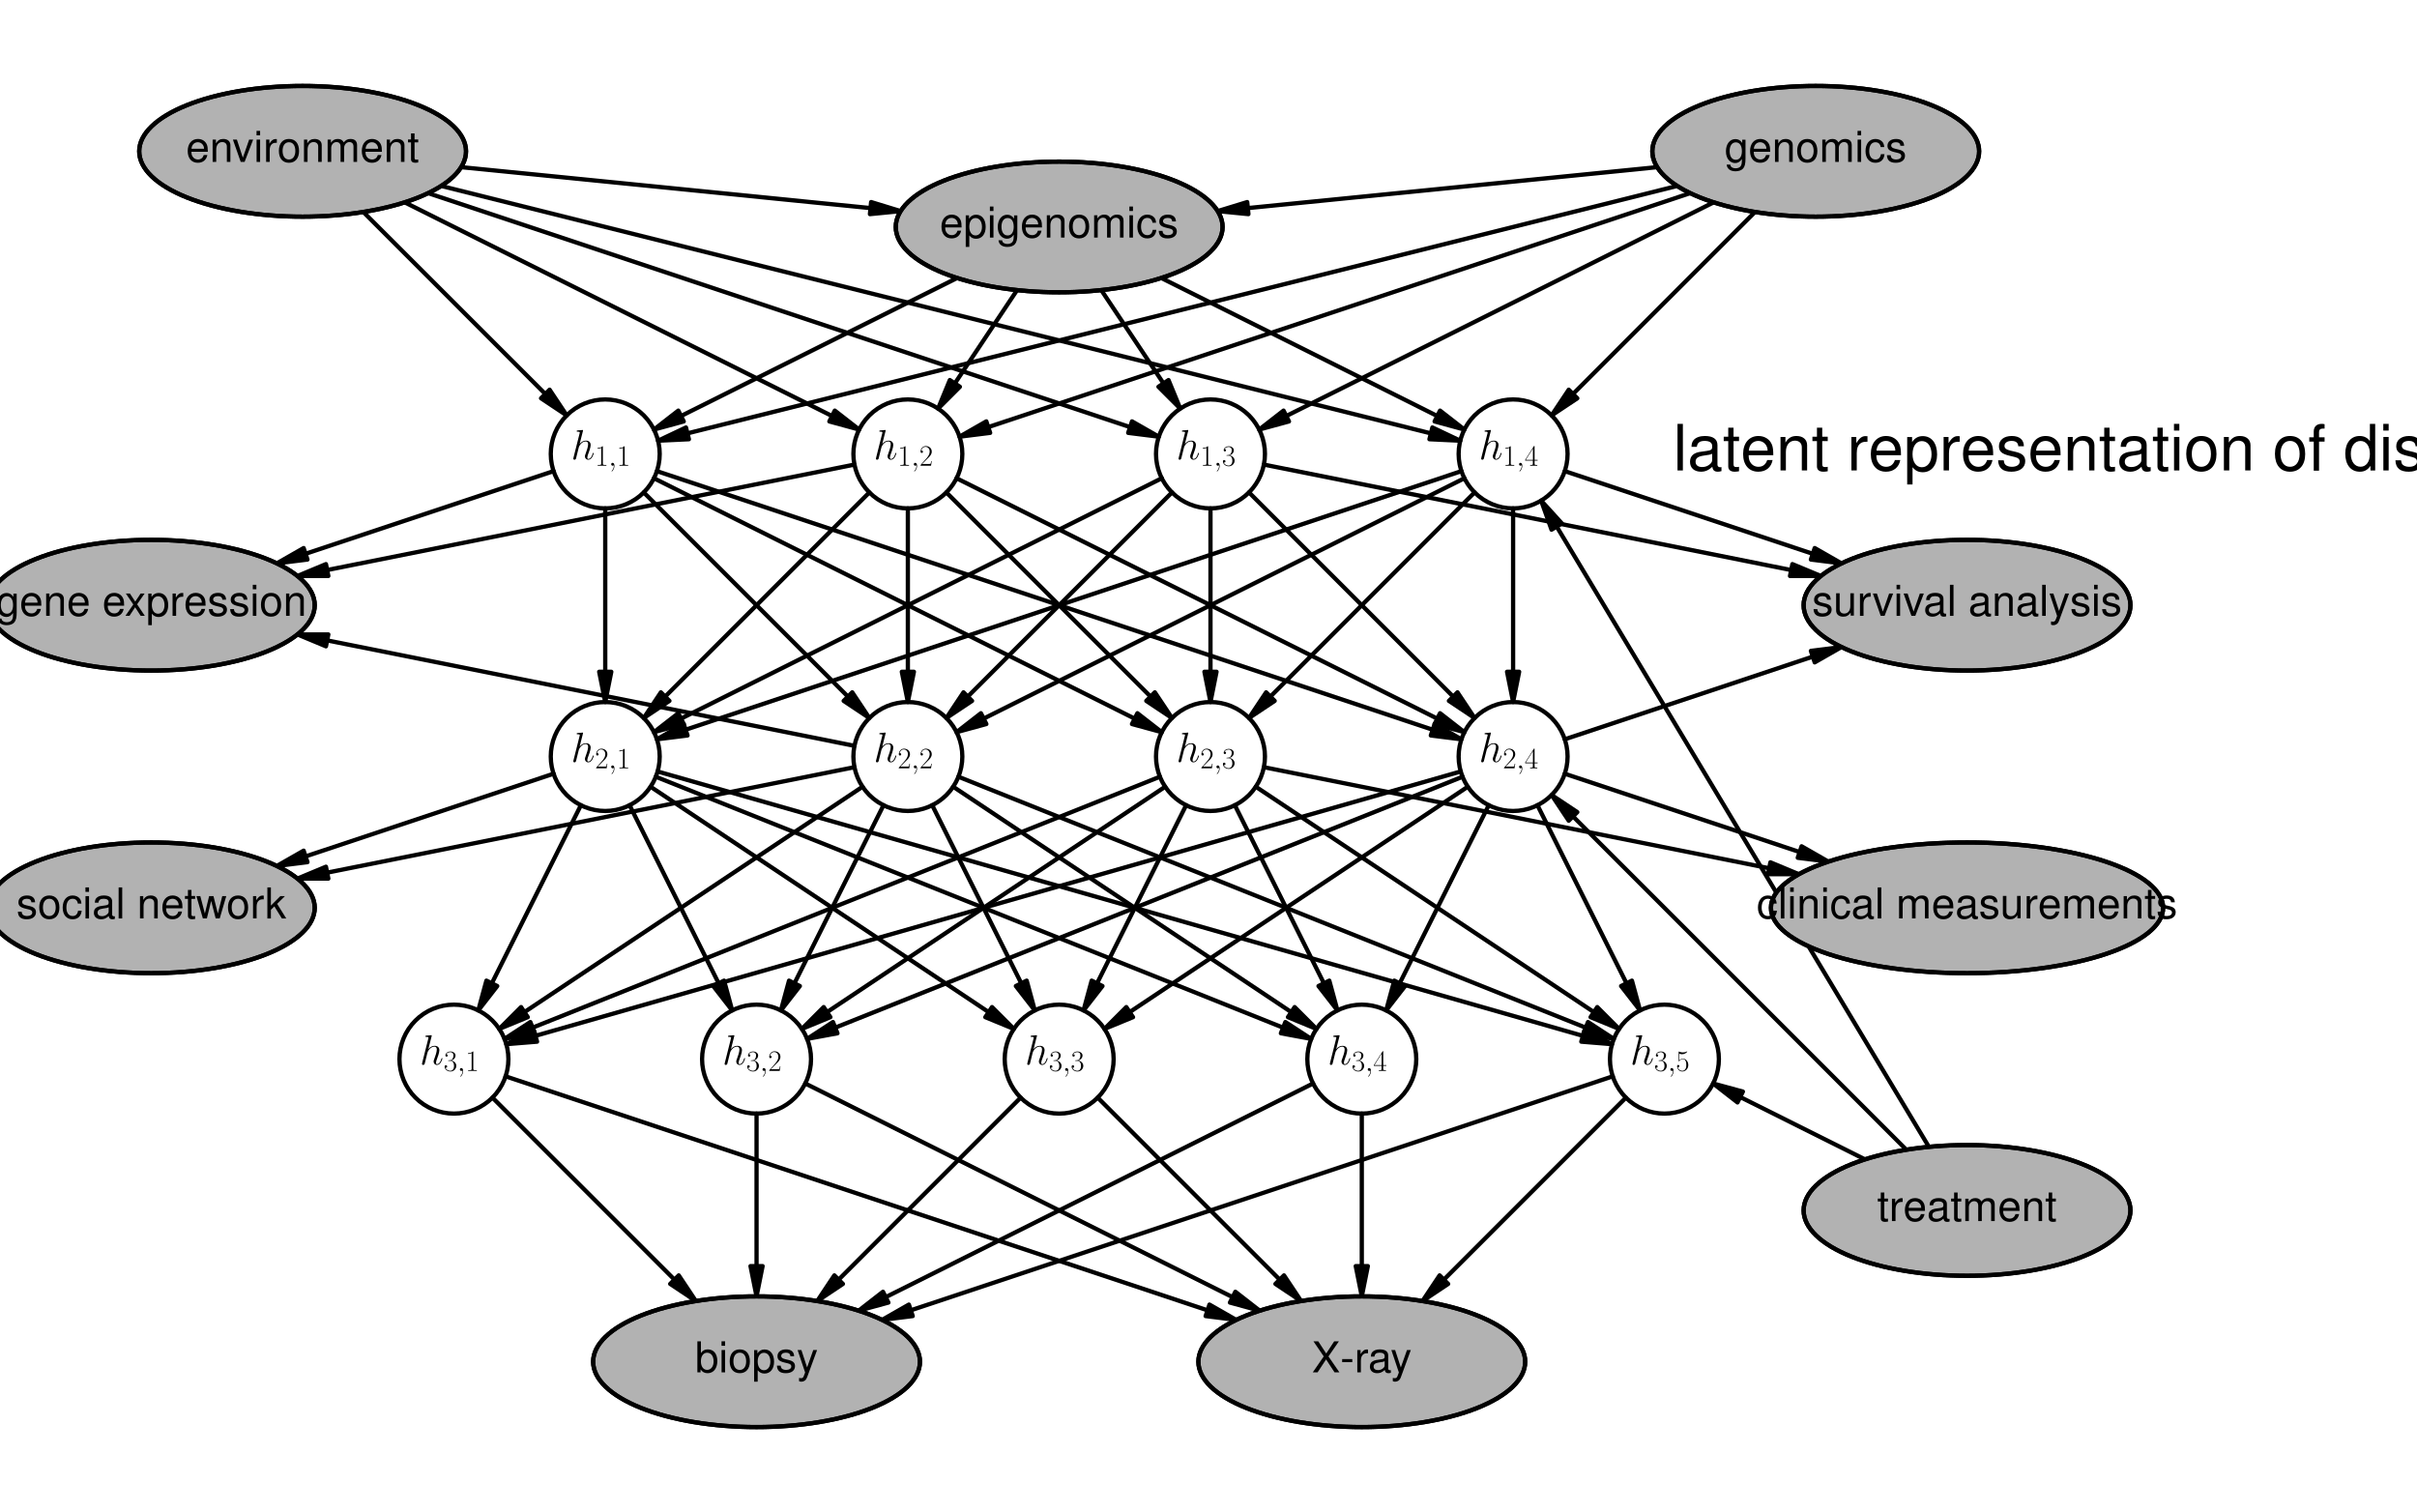 <?xml version="1.0" encoding="utf-8" standalone="no"?>
<!DOCTYPE svg PUBLIC "-//W3C//DTD SVG 1.1//EN"
  "http://www.w3.org/Graphics/SVG/1.1/DTD/svg11.dtd">
<!-- Created with matplotlib (http://matplotlib.org/) -->
<svg height="354pt" version="1.1" viewBox="0 0 566 354" width="566pt" xmlns="http://www.w3.org/2000/svg" xmlns:xlink="http://www.w3.org/1999/xlink">
 <defs>
  <style type="text/css">
*{stroke-linecap:butt;stroke-linejoin:round;stroke-miterlimit:100000;}
  </style>
 </defs>
 <g id="figure_1">
  <g id="patch_1">
   <path d="M 0 354.331 
L 566.929 354.331 
L 566.929 0 
L 0 0 
L 0 354.331 
z
" style="fill:none;"/>
  </g>
  <g id="axes_1">
   <g id="patch_2">
    <path clip-path="url(#pa4b07fc825)" d="M 141.732 164.409 
L 140.315 157.323 
L 141.732 157.323 
L 141.732 119.055 
L 141.732 119.055 
L 141.732 157.323 
L 143.15 157.323 
z
" style="stroke:#000000;stroke-linejoin:miter;"/>
   </g>
   <g id="patch_3">
    <path clip-path="url(#pa4b07fc825)" d="M 150.752 168.146 
L 154.761 162.132 
L 155.763 163.135 
L 203.579 115.319 
L 203.579 115.319 
L 155.763 163.135 
L 156.765 164.137 
z
" style="stroke:#000000;stroke-linejoin:miter;"/>
   </g>
   <g id="patch_4">
    <path clip-path="url(#pa4b07fc825)" d="M 153.142 171.461 
L 158.846 167.024 
L 159.48 168.292 
L 272.055 112.004 
L 272.055 112.004 
L 159.48 168.292 
L 160.114 169.559 
z
" style="stroke:#000000;stroke-linejoin:miter;"/>
   </g>
   <g id="patch_5">
    <path clip-path="url(#pa4b07fc825)" d="M 153.834 173.132 
L 160.108 169.546 
L 160.557 170.891 
L 342.229 110.333 
L 342.229 110.333 
L 160.557 170.891 
L 161.005 172.235 
z
" style="stroke:#000000;stroke-linejoin:miter;"/>
   </g>
   <g id="patch_6">
    <path clip-path="url(#pa4b07fc825)" d="M 203.579 168.146 
L 197.565 164.137 
L 198.568 163.135 
L 150.752 115.319 
L 150.752 115.319 
L 198.568 163.135 
L 199.57 162.132 
z
" style="stroke:#000000;stroke-linejoin:miter;"/>
   </g>
   <g id="patch_7">
    <path clip-path="url(#pa4b07fc825)" d="M 212.598 164.409 
L 211.181 157.323 
L 212.598 157.323 
L 212.598 119.055 
L 212.598 119.055 
L 212.598 157.323 
L 214.016 157.323 
z
" style="stroke:#000000;stroke-linejoin:miter;"/>
   </g>
   <g id="patch_8">
    <path clip-path="url(#pa4b07fc825)" d="M 221.618 168.146 
L 225.627 162.132 
L 226.629 163.135 
L 274.445 115.319 
L 274.445 115.319 
L 226.629 163.135 
L 227.631 164.137 
z
" style="stroke:#000000;stroke-linejoin:miter;"/>
   </g>
   <g id="patch_9">
    <path clip-path="url(#pa4b07fc825)" d="M 224.008 171.461 
L 229.712 167.024 
L 230.346 168.292 
L 342.921 112.004 
L 342.921 112.004 
L 230.346 168.292 
L 230.98 169.559 
z
" style="stroke:#000000;stroke-linejoin:miter;"/>
   </g>
   <g id="patch_10">
    <path clip-path="url(#pa4b07fc825)" d="M 272.055 171.461 
L 265.083 169.559 
L 265.717 168.292 
L 153.142 112.004 
L 153.142 112.004 
L 265.717 168.292 
L 266.351 167.024 
z
" style="stroke:#000000;stroke-linejoin:miter;"/>
   </g>
   <g id="patch_11">
    <path clip-path="url(#pa4b07fc825)" d="M 274.445 168.146 
L 268.432 164.137 
L 269.434 163.135 
L 221.618 115.319 
L 221.618 115.319 
L 269.434 163.135 
L 270.436 162.132 
z
" style="stroke:#000000;stroke-linejoin:miter;"/>
   </g>
   <g id="patch_12">
    <path clip-path="url(#pa4b07fc825)" d="M 283.465 164.409 
L 282.047 157.323 
L 283.465 157.323 
L 283.465 119.055 
L 283.465 119.055 
L 283.465 157.323 
L 284.882 157.323 
z
" style="stroke:#000000;stroke-linejoin:miter;"/>
   </g>
   <g id="patch_13">
    <path clip-path="url(#pa4b07fc825)" d="M 292.484 168.146 
L 296.493 162.132 
L 297.495 163.135 
L 345.311 115.319 
L 345.311 115.319 
L 297.495 163.135 
L 298.498 164.137 
z
" style="stroke:#000000;stroke-linejoin:miter;"/>
   </g>
   <g id="patch_14">
    <path clip-path="url(#pa4b07fc825)" d="M 342.229 173.132 
L 335.058 172.235 
L 335.506 170.891 
L 153.834 110.333 
L 153.834 110.333 
L 335.506 170.891 
L 335.955 169.546 
z
" style="stroke:#000000;stroke-linejoin:miter;"/>
   </g>
   <g id="patch_15">
    <path clip-path="url(#pa4b07fc825)" d="M 342.921 171.461 
L 335.949 169.559 
L 336.583 168.292 
L 224.008 112.004 
L 224.008 112.004 
L 336.583 168.292 
L 337.217 167.024 
z
" style="stroke:#000000;stroke-linejoin:miter;"/>
   </g>
   <g id="patch_16">
    <path clip-path="url(#pa4b07fc825)" d="M 345.311 168.146 
L 339.298 164.137 
L 340.3 163.135 
L 292.484 115.319 
L 292.484 115.319 
L 340.3 163.135 
L 341.302 162.132 
z
" style="stroke:#000000;stroke-linejoin:miter;"/>
   </g>
   <g id="patch_17">
    <path clip-path="url(#pa4b07fc825)" d="M 354.331 164.409 
L 352.913 157.323 
L 354.331 157.323 
L 354.331 119.055 
L 354.331 119.055 
L 354.331 157.323 
L 355.748 157.323 
z
" style="stroke:#000000;stroke-linejoin:miter;"/>
   </g>
   <g id="patch_18">
    <path clip-path="url(#pa4b07fc825)" d="M 112.004 236.622 
L 113.905 229.65 
L 115.173 230.284 
L 136.028 188.575 
L 136.028 188.575 
L 115.173 230.284 
L 116.441 230.918 
z
" style="stroke:#000000;stroke-linejoin:miter;"/>
   </g>
   <g id="patch_19">
    <path clip-path="url(#pa4b07fc825)" d="M 116.913 240.956 
L 122.023 235.846 
L 122.809 237.025 
L 201.985 184.241 
L 201.985 184.241 
L 122.809 237.025 
L 123.595 238.204 
z
" style="stroke:#000000;stroke-linejoin:miter;"/>
   </g>
   <g id="patch_20">
    <path clip-path="url(#pa4b07fc825)" d="M 118.143 243.294 
L 124.196 239.346 
L 124.723 240.662 
L 271.621 181.903 
L 271.621 181.903 
L 124.723 240.662 
L 125.249 241.978 
z
" style="stroke:#000000;stroke-linejoin:miter;"/>
   </g>
   <g id="patch_21">
    <path clip-path="url(#pa4b07fc825)" d="M 118.564 244.527 
L 124.989 241.218 
L 125.378 242.58 
L 342.066 180.67 
L 342.066 180.67 
L 125.378 242.58 
L 125.768 243.943 
z
" style="stroke:#000000;stroke-linejoin:miter;"/>
   </g>
   <g id="patch_22">
    <path clip-path="url(#pa4b07fc825)" d="M 171.461 236.622 
L 167.024 230.918 
L 168.292 230.284 
L 147.437 188.575 
L 147.437 188.575 
L 168.292 230.284 
L 169.559 229.65 
z
" style="stroke:#000000;stroke-linejoin:miter;"/>
   </g>
   <g id="patch_23">
    <path clip-path="url(#pa4b07fc825)" d="M 182.87 236.622 
L 184.772 229.65 
L 186.039 230.284 
L 206.894 188.575 
L 206.894 188.575 
L 186.039 230.284 
L 187.307 230.918 
z
" style="stroke:#000000;stroke-linejoin:miter;"/>
   </g>
   <g id="patch_24">
    <path clip-path="url(#pa4b07fc825)" d="M 187.779 240.956 
L 192.889 235.846 
L 193.675 237.025 
L 272.851 184.241 
L 272.851 184.241 
L 193.675 237.025 
L 194.462 238.204 
z
" style="stroke:#000000;stroke-linejoin:miter;"/>
   </g>
   <g id="patch_25">
    <path clip-path="url(#pa4b07fc825)" d="M 189.009 243.294 
L 195.062 239.346 
L 195.589 240.662 
L 342.487 181.903 
L 342.487 181.903 
L 195.589 240.662 
L 196.115 241.978 
z
" style="stroke:#000000;stroke-linejoin:miter;"/>
   </g>
   <g id="patch_26">
    <path clip-path="url(#pa4b07fc825)" d="M 237.418 240.956 
L 230.735 238.204 
L 231.522 237.025 
L 152.346 184.241 
L 152.346 184.241 
L 231.522 237.025 
L 232.308 235.846 
z
" style="stroke:#000000;stroke-linejoin:miter;"/>
   </g>
   <g id="patch_27">
    <path clip-path="url(#pa4b07fc825)" d="M 242.327 236.622 
L 237.89 230.918 
L 239.158 230.284 
L 218.303 188.575 
L 218.303 188.575 
L 239.158 230.284 
L 240.425 229.65 
z
" style="stroke:#000000;stroke-linejoin:miter;"/>
   </g>
   <g id="patch_28">
    <path clip-path="url(#pa4b07fc825)" d="M 253.736 236.622 
L 255.638 229.65 
L 256.905 230.284 
L 277.76 188.575 
L 277.76 188.575 
L 256.905 230.284 
L 258.173 230.918 
z
" style="stroke:#000000;stroke-linejoin:miter;"/>
   </g>
   <g id="patch_29">
    <path clip-path="url(#pa4b07fc825)" d="M 258.645 240.956 
L 263.755 235.846 
L 264.541 237.025 
L 343.717 184.241 
L 343.717 184.241 
L 264.541 237.025 
L 265.328 238.204 
z
" style="stroke:#000000;stroke-linejoin:miter;"/>
   </g>
   <g id="patch_30">
    <path clip-path="url(#pa4b07fc825)" d="M 307.054 243.294 
L 299.948 241.978 
L 300.474 240.662 
L 153.576 181.903 
L 153.576 181.903 
L 300.474 240.662 
L 301.001 239.346 
z
" style="stroke:#000000;stroke-linejoin:miter;"/>
   </g>
   <g id="patch_31">
    <path clip-path="url(#pa4b07fc825)" d="M 308.284 240.956 
L 301.601 238.204 
L 302.388 237.025 
L 223.212 184.241 
L 223.212 184.241 
L 302.388 237.025 
L 303.174 235.846 
z
" style="stroke:#000000;stroke-linejoin:miter;"/>
   </g>
   <g id="patch_32">
    <path clip-path="url(#pa4b07fc825)" d="M 313.193 236.622 
L 308.756 230.918 
L 310.024 230.284 
L 289.169 188.575 
L 289.169 188.575 
L 310.024 230.284 
L 311.291 229.65 
z
" style="stroke:#000000;stroke-linejoin:miter;"/>
   </g>
   <g id="patch_33">
    <path clip-path="url(#pa4b07fc825)" d="M 324.602 236.622 
L 326.504 229.65 
L 327.771 230.284 
L 348.626 188.575 
L 348.626 188.575 
L 327.771 230.284 
L 329.039 230.918 
z
" style="stroke:#000000;stroke-linejoin:miter;"/>
   </g>
   <g id="patch_34">
    <path clip-path="url(#pa4b07fc825)" d="M 377.499 244.527 
L 370.295 243.943 
L 370.685 242.58 
L 153.997 180.67 
L 153.997 180.67 
L 370.685 242.58 
L 371.074 241.218 
z
" style="stroke:#000000;stroke-linejoin:miter;"/>
   </g>
   <g id="patch_35">
    <path clip-path="url(#pa4b07fc825)" d="M 377.92 243.294 
L 370.814 241.978 
L 371.34 240.662 
L 224.442 181.903 
L 224.442 181.903 
L 371.34 240.662 
L 371.867 239.346 
z
" style="stroke:#000000;stroke-linejoin:miter;"/>
   </g>
   <g id="patch_36">
    <path clip-path="url(#pa4b07fc825)" d="M 379.15 240.956 
L 372.468 238.204 
L 373.254 237.025 
L 294.078 184.241 
L 294.078 184.241 
L 373.254 237.025 
L 374.04 235.846 
z
" style="stroke:#000000;stroke-linejoin:miter;"/>
   </g>
   <g id="patch_37">
    <path clip-path="url(#pa4b07fc825)" d="M 384.059 236.622 
L 379.622 230.918 
L 380.89 230.284 
L 360.035 188.575 
L 360.035 188.575 
L 380.89 230.284 
L 382.158 229.65 
z
" style="stroke:#000000;stroke-linejoin:miter;"/>
   </g>
   <g id="patch_38">
    <path clip-path="url(#pa4b07fc825)" d="M 285.157 49.437 
L 292.067 47.322 
L 292.208 48.732 
L 388.072 39.146 
L 388.072 39.146 
L 292.208 48.732 
L 292.349 50.142 
z
" style="stroke:#000000;stroke-linejoin:miter;"/>
   </g>
   <g id="patch_39">
    <path clip-path="url(#pa4b07fc825)" d="M 210.906 49.437 
L 203.714 50.142 
L 203.855 48.732 
L 107.991 39.146 
L 107.991 39.146 
L 203.855 48.732 
L 203.996 47.322 
z
" style="stroke:#000000;stroke-linejoin:miter;"/>
   </g>
   <g id="patch_40">
    <path clip-path="url(#pa4b07fc825)" d="M 153.142 100.595 
L 158.846 96.158 
L 159.48 97.425 
L 224.126 65.102 
L 224.126 65.102 
L 159.48 97.425 
L 160.114 98.693 
z
" style="stroke:#000000;stroke-linejoin:miter;"/>
   </g>
   <g id="patch_41">
    <path clip-path="url(#pa4b07fc825)" d="M 219.674 95.686 
L 222.426 89.003 
L 223.605 89.789 
L 238.171 67.94 
L 238.171 67.94 
L 223.605 89.789 
L 224.784 90.575 
z
" style="stroke:#000000;stroke-linejoin:miter;"/>
   </g>
   <g id="patch_42">
    <path clip-path="url(#pa4b07fc825)" d="M 276.389 95.686 
L 271.279 90.575 
L 272.458 89.789 
L 257.892 67.94 
L 257.892 67.94 
L 272.458 89.789 
L 273.637 89.003 
z
" style="stroke:#000000;stroke-linejoin:miter;"/>
   </g>
   <g id="patch_43">
    <path clip-path="url(#pa4b07fc825)" d="M 342.921 100.595 
L 335.949 98.693 
L 336.583 97.425 
L 271.937 65.102 
L 271.937 65.102 
L 336.583 97.425 
L 337.217 96.158 
z
" style="stroke:#000000;stroke-linejoin:miter;"/>
   </g>
   <g id="patch_44">
    <path clip-path="url(#pa4b07fc825)" d="M 154.107 103.205 
L 160.639 100.112 
L 160.982 101.487 
L 392.746 43.546 
L 392.746 43.546 
L 160.982 101.487 
L 161.326 102.862 
z
" style="stroke:#000000;stroke-linejoin:miter;"/>
   </g>
   <g id="patch_45">
    <path clip-path="url(#pa4b07fc825)" d="M 224.7 102.265 
L 230.974 98.68 
L 231.423 100.024 
L 395.799 45.232 
L 395.799 45.232 
L 231.423 100.024 
L 231.871 101.369 
z
" style="stroke:#000000;stroke-linejoin:miter;"/>
   </g>
   <g id="patch_46">
    <path clip-path="url(#pa4b07fc825)" d="M 294.874 100.595 
L 300.578 96.158 
L 301.212 97.425 
L 401.291 47.386 
L 401.291 47.386 
L 301.212 97.425 
L 301.846 98.693 
z
" style="stroke:#000000;stroke-linejoin:miter;"/>
   </g>
   <g id="patch_47">
    <path clip-path="url(#pa4b07fc825)" d="M 363.35 97.279 
L 367.359 91.266 
L 368.361 92.268 
L 410.985 49.645 
L 410.985 49.645 
L 368.361 92.268 
L 369.364 93.271 
z
" style="stroke:#000000;stroke-linejoin:miter;"/>
   </g>
   <g id="patch_48">
    <path clip-path="url(#pa4b07fc825)" d="M 132.712 97.279 
L 126.699 93.271 
L 127.702 92.268 
L 85.078 49.645 
L 85.078 49.645 
L 127.702 92.268 
L 128.704 91.266 
z
" style="stroke:#000000;stroke-linejoin:miter;"/>
   </g>
   <g id="patch_49">
    <path clip-path="url(#pa4b07fc825)" d="M 201.189 100.595 
L 194.217 98.693 
L 194.851 97.425 
L 94.772 47.386 
L 94.772 47.386 
L 194.851 97.425 
L 195.485 96.158 
z
" style="stroke:#000000;stroke-linejoin:miter;"/>
   </g>
   <g id="patch_50">
    <path clip-path="url(#pa4b07fc825)" d="M 271.363 102.265 
L 264.192 101.369 
L 264.64 100.024 
L 100.264 45.232 
L 100.264 45.232 
L 264.64 100.024 
L 265.088 98.68 
z
" style="stroke:#000000;stroke-linejoin:miter;"/>
   </g>
   <g id="patch_51">
    <path clip-path="url(#pa4b07fc825)" d="M 341.956 103.205 
L 334.737 102.862 
L 335.081 101.487 
L 103.317 43.546 
L 103.317 43.546 
L 335.081 101.487 
L 335.424 100.112 
z
" style="stroke:#000000;stroke-linejoin:miter;"/>
   </g>
   <g id="patch_52">
    <path clip-path="url(#pa4b07fc825)" d="M 426.402 134.887 
L 419.175 134.887 
L 419.453 133.497 
L 295.973 108.801 
L 295.973 108.801 
L 419.453 133.497 
L 419.731 132.107 
z
" style="stroke:#000000;stroke-linejoin:miter;"/>
   </g>
   <g id="patch_53">
    <path clip-path="url(#pa4b07fc825)" d="M 431.232 131.933 
L 424.061 131.037 
L 424.509 129.692 
L 366.432 110.333 
L 366.432 110.333 
L 424.509 129.692 
L 424.957 128.347 
z
" style="stroke:#000000;stroke-linejoin:miter;"/>
   </g>
   <g id="patch_54">
    <path clip-path="url(#pa4b07fc825)" d="M 431.232 151.532 
L 424.957 155.117 
L 424.509 153.773 
L 366.432 173.132 
L 366.432 173.132 
L 424.509 153.773 
L 424.061 152.428 
z
" style="stroke:#000000;stroke-linejoin:miter;"/>
   </g>
   <g id="patch_55">
    <path clip-path="url(#pa4b07fc825)" d="M 64.831 131.933 
L 71.106 128.347 
L 71.554 129.692 
L 129.631 110.333 
L 129.631 110.333 
L 71.554 129.692 
L 72.002 131.037 
z
" style="stroke:#000000;stroke-linejoin:miter;"/>
   </g>
   <g id="patch_56">
    <path clip-path="url(#pa4b07fc825)" d="M 69.661 134.887 
L 76.332 132.107 
L 76.61 133.497 
L 200.09 108.801 
L 200.09 108.801 
L 76.61 133.497 
L 76.888 134.887 
z
" style="stroke:#000000;stroke-linejoin:miter;"/>
   </g>
   <g id="patch_57">
    <path clip-path="url(#pa4b07fc825)" d="M 69.661 148.578 
L 76.888 148.578 
L 76.61 149.968 
L 200.09 174.664 
L 200.09 174.664 
L 76.61 149.968 
L 76.332 151.357 
z
" style="stroke:#000000;stroke-linejoin:miter;"/>
   </g>
   <g id="patch_58">
    <path clip-path="url(#pa4b07fc825)" d="M 64.831 202.799 
L 71.106 199.213 
L 71.554 200.558 
L 129.631 181.199 
L 129.631 181.199 
L 71.554 200.558 
L 72.002 201.903 
z
" style="stroke:#000000;stroke-linejoin:miter;"/>
   </g>
   <g id="patch_59">
    <path clip-path="url(#pa4b07fc825)" d="M 69.661 205.753 
L 76.332 202.973 
L 76.61 204.363 
L 200.09 179.667 
L 200.09 179.667 
L 76.61 204.363 
L 76.888 205.753 
z
" style="stroke:#000000;stroke-linejoin:miter;"/>
   </g>
   <g id="patch_60">
    <path clip-path="url(#pa4b07fc825)" d="M 421.253 204.723 
L 414.026 204.723 
L 414.304 203.333 
L 295.973 179.667 
L 295.973 179.667 
L 414.304 203.333 
L 414.582 201.943 
z
" style="stroke:#000000;stroke-linejoin:miter;"/>
   </g>
   <g id="patch_61">
    <path clip-path="url(#pa4b07fc825)" d="M 428.159 201.775 
L 420.988 200.878 
L 421.436 199.534 
L 366.432 181.199 
L 366.432 181.199 
L 421.436 199.534 
L 421.884 198.189 
z
" style="stroke:#000000;stroke-linejoin:miter;"/>
   </g>
   <g id="patch_62">
    <path clip-path="url(#pa4b07fc825)" d="M 360.894 117.237 
L 365.755 122.585 
L 364.54 123.314 
L 451.699 268.58 
L 451.699 268.58 
L 364.54 123.314 
L 363.324 124.043 
z
" style="stroke:#000000;stroke-linejoin:miter;"/>
   </g>
   <g id="patch_63">
    <path clip-path="url(#pa4b07fc825)" d="M 401.173 253.736 
L 408.145 255.638 
L 407.511 256.905 
L 436.724 271.512 
L 436.724 271.512 
L 407.511 256.905 
L 406.878 258.173 
z
" style="stroke:#000000;stroke-linejoin:miter;"/>
   </g>
   <g id="patch_64">
    <path clip-path="url(#pa4b07fc825)" d="M 363.35 186.185 
L 369.364 190.194 
L 368.361 191.196 
L 446.418 269.252 
L 446.418 269.252 
L 368.361 191.196 
L 367.359 192.198 
z
" style="stroke:#000000;stroke-linejoin:miter;"/>
   </g>
   <g id="patch_65">
    <path clip-path="url(#pa4b07fc825)" d="M 162.953 304.685 
L 156.94 300.677 
L 157.942 299.674 
L 115.319 257.051 
L 115.319 257.051 
L 157.942 299.674 
L 158.944 298.672 
z
" style="stroke:#000000;stroke-linejoin:miter;"/>
   </g>
   <g id="patch_66">
    <path clip-path="url(#pa4b07fc825)" d="M 177.165 303.591 
L 175.748 296.504 
L 177.165 296.504 
L 177.165 260.787 
L 177.165 260.787 
L 177.165 296.504 
L 178.583 296.504 
z
" style="stroke:#000000;stroke-linejoin:miter;"/>
   </g>
   <g id="patch_67">
    <path clip-path="url(#pa4b07fc825)" d="M 191.378 304.685 
L 195.386 298.672 
L 196.389 299.674 
L 239.012 257.051 
L 239.012 257.051 
L 196.389 299.674 
L 197.391 300.677 
z
" style="stroke:#000000;stroke-linejoin:miter;"/>
   </g>
   <g id="patch_68">
    <path clip-path="url(#pa4b07fc825)" d="M 201.071 306.945 
L 206.776 302.508 
L 207.409 303.776 
L 307.488 253.736 
L 307.488 253.736 
L 207.409 303.776 
L 208.043 305.043 
z
" style="stroke:#000000;stroke-linejoin:miter;"/>
   </g>
   <g id="patch_69">
    <path clip-path="url(#pa4b07fc825)" d="M 206.563 309.098 
L 212.838 305.513 
L 213.286 306.857 
L 377.662 252.065 
L 377.662 252.065 
L 213.286 306.857 
L 213.735 308.202 
z
" style="stroke:#000000;stroke-linejoin:miter;"/>
   </g>
   <g id="patch_70">
    <path clip-path="url(#pa4b07fc825)" d="M 289.5 309.098 
L 282.328 308.202 
L 282.777 306.857 
L 118.401 252.065 
L 118.401 252.065 
L 282.777 306.857 
L 283.225 305.513 
z
" style="stroke:#000000;stroke-linejoin:miter;"/>
   </g>
   <g id="patch_71">
    <path clip-path="url(#pa4b07fc825)" d="M 294.992 306.945 
L 288.02 305.043 
L 288.654 303.776 
L 188.575 253.736 
L 188.575 253.736 
L 288.654 303.776 
L 289.287 302.508 
z
" style="stroke:#000000;stroke-linejoin:miter;"/>
   </g>
   <g id="patch_72">
    <path clip-path="url(#pa4b07fc825)" d="M 304.685 304.685 
L 298.672 300.677 
L 299.674 299.674 
L 257.051 257.051 
L 257.051 257.051 
L 299.674 299.674 
L 300.677 298.672 
z
" style="stroke:#000000;stroke-linejoin:miter;"/>
   </g>
   <g id="patch_73">
    <path clip-path="url(#pa4b07fc825)" d="M 318.898 303.591 
L 317.48 296.504 
L 318.898 296.504 
L 318.898 260.787 
L 318.898 260.787 
L 318.898 296.504 
L 320.315 296.504 
z
" style="stroke:#000000;stroke-linejoin:miter;"/>
   </g>
   <g id="patch_74">
    <path clip-path="url(#pa4b07fc825)" d="M 333.11 304.685 
L 337.119 298.672 
L 338.121 299.674 
L 380.744 257.051 
L 380.744 257.051 
L 338.121 299.674 
L 339.123 300.677 
z
" style="stroke:#000000;stroke-linejoin:miter;"/>
   </g>
   <g id="patch_75">
    <path clip-path="url(#pa4b07fc825)" d="M 460.63 298.772 
C 470.779 298.772 480.513 297.159 487.689 294.288 
C 494.866 291.418 498.898 287.524 498.898 283.465 
C 498.898 279.405 494.866 275.511 487.689 272.641 
C 480.513 269.77 470.779 268.157 460.63 268.157 
C 450.481 268.157 440.747 269.77 433.571 272.641 
C 426.394 275.511 422.362 279.405 422.362 283.465 
C 422.362 287.524 426.394 291.418 433.571 294.288 
C 440.747 297.159 450.481 298.772 460.63 298.772 
z
" style="fill:#b2b2b2;stroke:#000000;stroke-linejoin:miter;"/>
   </g>
   <g id="patch_76">
    <path clip-path="url(#pa4b07fc825)" d="M 460.63 298.772 
C 470.779 298.772 480.513 297.159 487.689 294.288 
C 494.866 291.418 498.898 287.524 498.898 283.465 
C 498.898 279.405 494.866 275.511 487.689 272.641 
C 480.513 269.77 470.779 268.157 460.63 268.157 
C 450.481 268.157 440.747 269.77 433.571 272.641 
C 426.394 275.511 422.362 279.405 422.362 283.465 
C 422.362 287.524 426.394 291.418 433.571 294.288 
C 440.747 297.159 450.481 298.772 460.63 298.772 
L 460.63 298.772 
z
" style="fill:none;stroke:#000000;stroke-linejoin:miter;"/>
   </g>
   <g id="patch_77">
    <path clip-path="url(#pa4b07fc825)" d="M 354.331 189.921 
C 357.714 189.921 360.958 188.577 363.35 186.185 
C 365.743 183.793 367.087 180.548 367.087 177.165 
C 367.087 173.782 365.743 170.538 363.35 168.146 
C 360.958 165.753 357.714 164.409 354.331 164.409 
C 350.948 164.409 347.703 165.753 345.311 168.146 
C 342.919 170.538 341.575 173.782 341.575 177.165 
C 341.575 180.548 342.919 183.793 345.311 186.185 
C 347.703 188.577 350.948 189.921 354.331 189.921 
L 354.331 189.921 
z
" style="fill:none;stroke:#000000;stroke-linejoin:miter;"/>
   </g>
   <g id="patch_78">
    <path clip-path="url(#pa4b07fc825)" d="M 35.433 227.906 
C 45.582 227.906 55.316 226.293 62.492 223.422 
C 69.669 220.552 73.701 216.658 73.701 212.598 
C 73.701 208.539 69.669 204.645 62.492 201.775 
C 55.316 198.904 45.582 197.291 35.433 197.291 
C 25.284 197.291 15.55 198.904 8.374 201.775 
C 1.197 204.645 -2.835 208.539 -2.835 212.598 
C -2.835 216.658 1.197 220.552 8.374 223.422 
C 15.55 226.293 25.284 227.906 35.433 227.906 
z
" style="fill:#b2b2b2;stroke:#000000;stroke-linejoin:miter;"/>
   </g>
   <g id="patch_79">
    <path clip-path="url(#pa4b07fc825)" d="M 35.433 227.906 
C 45.582 227.906 55.316 226.293 62.492 223.422 
C 69.669 220.552 73.701 216.658 73.701 212.598 
C 73.701 208.539 69.669 204.645 62.492 201.775 
C 55.316 198.904 45.582 197.291 35.433 197.291 
C 25.284 197.291 15.55 198.904 8.374 201.775 
C 1.197 204.645 -2.835 208.539 -2.835 212.598 
C -2.835 216.658 1.197 220.552 8.374 223.422 
C 15.55 226.293 25.284 227.906 35.433 227.906 
L 35.433 227.906 
z
" style="fill:none;stroke:#000000;stroke-linejoin:miter;"/>
   </g>
   <g id="patch_80">
    <path clip-path="url(#pa4b07fc825)" d="M 248.031 68.457 
C 258.18 68.457 267.915 66.844 275.091 63.973 
C 282.267 61.103 286.299 57.209 286.299 53.15 
C 286.299 49.09 282.267 45.196 275.091 42.326 
C 267.915 39.455 258.18 37.843 248.031 37.843 
C 237.883 37.843 228.148 39.455 220.972 42.326 
C 213.796 45.196 209.764 49.09 209.764 53.15 
C 209.764 57.209 213.796 61.103 220.972 63.973 
C 228.148 66.844 237.883 68.457 248.031 68.457 
z
" style="fill:#b2b2b2;stroke:#000000;stroke-linejoin:miter;"/>
   </g>
   <g id="patch_81">
    <path clip-path="url(#pa4b07fc825)" d="M 248.031 68.457 
C 258.18 68.457 267.915 66.844 275.091 63.973 
C 282.267 61.103 286.299 57.209 286.299 53.15 
C 286.299 49.09 282.267 45.196 275.091 42.326 
C 267.915 39.455 258.18 37.843 248.031 37.843 
C 237.883 37.843 228.148 39.455 220.972 42.326 
C 213.796 45.196 209.764 49.09 209.764 53.15 
C 209.764 57.209 213.796 61.103 220.972 63.973 
C 228.148 66.844 237.883 68.457 248.031 68.457 
L 248.031 68.457 
z
" style="fill:none;stroke:#000000;stroke-linejoin:miter;"/>
   </g>
   <g id="patch_82">
    <path clip-path="url(#pa4b07fc825)" d="M 389.764 260.787 
C 393.147 260.787 396.391 259.443 398.784 257.051 
C 401.176 254.659 402.52 251.414 402.52 248.031 
C 402.52 244.649 401.176 241.404 398.784 239.012 
C 396.391 236.62 393.147 235.276 389.764 235.276 
C 386.381 235.276 383.136 236.62 380.744 239.012 
C 378.352 241.404 377.008 244.649 377.008 248.031 
C 377.008 251.414 378.352 254.659 380.744 257.051 
C 383.136 259.443 386.381 260.787 389.764 260.787 
L 389.764 260.787 
z
" style="fill:none;stroke:#000000;stroke-linejoin:miter;"/>
   </g>
   <g id="patch_83">
    <path clip-path="url(#pa4b07fc825)" d="M 177.165 260.787 
C 180.548 260.787 183.793 259.443 186.185 257.051 
C 188.577 254.659 189.921 251.414 189.921 248.031 
C 189.921 244.649 188.577 241.404 186.185 239.012 
C 183.793 236.62 180.548 235.276 177.165 235.276 
C 173.782 235.276 170.538 236.62 168.146 239.012 
C 165.753 241.404 164.409 244.649 164.409 248.031 
C 164.409 251.414 165.753 254.659 168.146 257.051 
C 170.538 259.443 173.782 260.787 177.165 260.787 
L 177.165 260.787 
z
" style="fill:none;stroke:#000000;stroke-linejoin:miter;"/>
   </g>
   <g id="patch_84">
    <path clip-path="url(#pa4b07fc825)" d="M 106.299 260.787 
C 109.682 260.787 112.927 259.443 115.319 257.051 
C 117.711 254.659 119.055 251.414 119.055 248.031 
C 119.055 244.649 117.711 241.404 115.319 239.012 
C 112.927 236.62 109.682 235.276 106.299 235.276 
C 102.916 235.276 99.672 236.62 97.279 239.012 
C 94.887 241.404 93.543 244.649 93.543 248.031 
C 93.543 251.414 94.887 254.659 97.279 257.051 
C 99.672 259.443 102.916 260.787 106.299 260.787 
L 106.299 260.787 
z
" style="fill:none;stroke:#000000;stroke-linejoin:miter;"/>
   </g>
   <g id="patch_85">
    <path clip-path="url(#pa4b07fc825)" d="M 460.63 227.906 
C 472.808 227.906 484.49 226.293 493.101 223.422 
C 501.713 220.552 506.551 216.658 506.551 212.598 
C 506.551 208.539 501.713 204.645 493.101 201.775 
C 484.49 198.904 472.808 197.291 460.63 197.291 
C 448.451 197.291 436.77 198.904 428.159 201.775 
C 419.547 204.645 414.709 208.539 414.709 212.598 
C 414.709 216.658 419.547 220.552 428.159 223.422 
C 436.77 226.293 448.451 227.906 460.63 227.906 
z
" style="fill:#b2b2b2;stroke:#000000;stroke-linejoin:miter;"/>
   </g>
   <g id="patch_86">
    <path clip-path="url(#pa4b07fc825)" d="M 460.63 227.906 
C 472.808 227.906 484.49 226.293 493.101 223.422 
C 501.713 220.552 506.551 216.658 506.551 212.598 
C 506.551 208.539 501.713 204.645 493.101 201.775 
C 484.49 198.904 472.808 197.291 460.63 197.291 
C 448.451 197.291 436.77 198.904 428.159 201.775 
C 419.547 204.645 414.709 208.539 414.709 212.598 
C 414.709 216.658 419.547 220.552 428.159 223.422 
C 436.77 226.293 448.451 227.906 460.63 227.906 
L 460.63 227.906 
z
" style="fill:none;stroke:#000000;stroke-linejoin:miter;"/>
   </g>
   <g id="patch_87">
    <path clip-path="url(#pa4b07fc825)" d="M 460.63 157.039 
C 470.779 157.039 480.513 155.427 487.689 152.556 
C 494.866 149.686 498.898 145.792 498.898 141.732 
C 498.898 137.673 494.866 133.779 487.689 130.909 
C 480.513 128.038 470.779 126.425 460.63 126.425 
C 450.481 126.425 440.747 128.038 433.571 130.909 
C 426.394 133.779 422.362 137.673 422.362 141.732 
C 422.362 145.792 426.394 149.686 433.571 152.556 
C 440.747 155.427 450.481 157.039 460.63 157.039 
z
" style="fill:#b2b2b2;stroke:#000000;stroke-linejoin:miter;"/>
   </g>
   <g id="patch_88">
    <path clip-path="url(#pa4b07fc825)" d="M 460.63 157.039 
C 470.779 157.039 480.513 155.427 487.689 152.556 
C 494.866 149.686 498.898 145.792 498.898 141.732 
C 498.898 137.673 494.866 133.779 487.689 130.909 
C 480.513 128.038 470.779 126.425 460.63 126.425 
C 450.481 126.425 440.747 128.038 433.571 130.909 
C 426.394 133.779 422.362 137.673 422.362 141.732 
C 422.362 145.792 426.394 149.686 433.571 152.556 
C 440.747 155.427 450.481 157.039 460.63 157.039 
L 460.63 157.039 
z
" style="fill:none;stroke:#000000;stroke-linejoin:miter;"/>
   </g>
   <g id="patch_89">
    <path clip-path="url(#pa4b07fc825)" d="M 318.898 260.787 
C 322.281 260.787 325.525 259.443 327.917 257.051 
C 330.31 254.659 331.654 251.414 331.654 248.031 
C 331.654 244.649 330.31 241.404 327.917 239.012 
C 325.525 236.62 322.281 235.276 318.898 235.276 
C 315.515 235.276 312.27 236.62 309.878 239.012 
C 307.486 241.404 306.142 244.649 306.142 248.031 
C 306.142 251.414 307.486 254.659 309.878 257.051 
C 312.27 259.443 315.515 260.787 318.898 260.787 
L 318.898 260.787 
z
" style="fill:none;stroke:#000000;stroke-linejoin:miter;"/>
   </g>
   <g id="patch_90">
    <path clip-path="url(#pa4b07fc825)" d="M 283.465 119.055 
C 286.847 119.055 290.092 117.711 292.484 115.319 
C 294.876 112.927 296.22 109.682 296.22 106.299 
C 296.22 102.916 294.876 99.672 292.484 97.279 
C 290.092 94.887 286.847 93.543 283.465 93.543 
C 280.082 93.543 276.837 94.887 274.445 97.279 
C 272.053 99.672 270.709 102.916 270.709 106.299 
C 270.709 109.682 272.053 112.927 274.445 115.319 
C 276.837 117.711 280.082 119.055 283.465 119.055 
L 283.465 119.055 
z
" style="fill:none;stroke:#000000;stroke-linejoin:miter;"/>
   </g>
   <g id="patch_91">
    <path clip-path="url(#pa4b07fc825)" d="M 248.031 260.787 
C 251.414 260.787 254.659 259.443 257.051 257.051 
C 259.443 254.659 260.787 251.414 260.787 248.031 
C 260.787 244.649 259.443 241.404 257.051 239.012 
C 254.659 236.62 251.414 235.276 248.031 235.276 
C 244.649 235.276 241.404 236.62 239.012 239.012 
C 236.62 241.404 235.276 244.649 235.276 248.031 
C 235.276 251.414 236.62 254.659 239.012 257.051 
C 241.404 259.443 244.649 260.787 248.031 260.787 
L 248.031 260.787 
z
" style="fill:none;stroke:#000000;stroke-linejoin:miter;"/>
   </g>
   <g id="patch_92">
    <path clip-path="url(#pa4b07fc825)" d="M 35.433 157.039 
C 45.582 157.039 55.316 155.427 62.492 152.556 
C 69.669 149.686 73.701 145.792 73.701 141.732 
C 73.701 137.673 69.669 133.779 62.492 130.909 
C 55.316 128.038 45.582 126.425 35.433 126.425 
C 25.284 126.425 15.55 128.038 8.374 130.909 
C 1.197 133.779 -2.835 137.673 -2.835 141.732 
C -2.835 145.792 1.197 149.686 8.374 152.556 
C 15.55 155.427 25.284 157.039 35.433 157.039 
z
" style="fill:#b2b2b2;stroke:#000000;stroke-linejoin:miter;"/>
   </g>
   <g id="patch_93">
    <path clip-path="url(#pa4b07fc825)" d="M 35.433 157.039 
C 45.582 157.039 55.316 155.427 62.492 152.556 
C 69.669 149.686 73.701 145.792 73.701 141.732 
C 73.701 137.673 69.669 133.779 62.492 130.909 
C 55.316 128.038 45.582 126.425 35.433 126.425 
C 25.284 126.425 15.55 128.038 8.374 130.909 
C 1.197 133.779 -2.835 137.673 -2.835 141.732 
C -2.835 145.792 1.197 149.686 8.374 152.556 
C 15.55 155.427 25.284 157.039 35.433 157.039 
L 35.433 157.039 
z
" style="fill:none;stroke:#000000;stroke-linejoin:miter;"/>
   </g>
   <g id="patch_94">
    <path clip-path="url(#pa4b07fc825)" d="M 212.598 189.921 
C 215.981 189.921 219.226 188.577 221.618 186.185 
C 224.01 183.793 225.354 180.548 225.354 177.165 
C 225.354 173.782 224.01 170.538 221.618 168.146 
C 219.226 165.753 215.981 164.409 212.598 164.409 
C 209.216 164.409 205.971 165.753 203.579 168.146 
C 201.187 170.538 199.843 173.782 199.843 177.165 
C 199.843 180.548 201.187 183.793 203.579 186.185 
C 205.971 188.577 209.216 189.921 212.598 189.921 
L 212.598 189.921 
z
" style="fill:none;stroke:#000000;stroke-linejoin:miter;"/>
   </g>
   <g id="patch_95">
    <path clip-path="url(#pa4b07fc825)" d="M 212.598 119.055 
C 215.981 119.055 219.226 117.711 221.618 115.319 
C 224.01 112.927 225.354 109.682 225.354 106.299 
C 225.354 102.916 224.01 99.672 221.618 97.279 
C 219.226 94.887 215.981 93.543 212.598 93.543 
C 209.216 93.543 205.971 94.887 203.579 97.279 
C 201.187 99.672 199.843 102.916 199.843 106.299 
C 199.843 109.682 201.187 112.927 203.579 115.319 
C 205.971 117.711 209.216 119.055 212.598 119.055 
L 212.598 119.055 
z
" style="fill:none;stroke:#000000;stroke-linejoin:miter;"/>
   </g>
   <g id="patch_96">
    <path clip-path="url(#pa4b07fc825)" d="M 141.732 119.055 
C 145.115 119.055 148.36 117.711 150.752 115.319 
C 153.144 112.927 154.488 109.682 154.488 106.299 
C 154.488 102.916 153.144 99.672 150.752 97.279 
C 148.36 94.887 145.115 93.543 141.732 93.543 
C 138.349 93.543 135.105 94.887 132.712 97.279 
C 130.32 99.672 128.976 102.916 128.976 106.299 
C 128.976 109.682 130.32 112.927 132.712 115.319 
C 135.105 117.711 138.349 119.055 141.732 119.055 
L 141.732 119.055 
z
" style="fill:none;stroke:#000000;stroke-linejoin:miter;"/>
   </g>
   <g id="patch_97">
    <path clip-path="url(#pa4b07fc825)" d="M 354.331 119.055 
C 357.714 119.055 360.958 117.711 363.35 115.319 
C 365.743 112.927 367.087 109.682 367.087 106.299 
C 367.087 102.916 365.743 99.672 363.35 97.279 
C 360.958 94.887 357.714 93.543 354.331 93.543 
C 350.948 93.543 347.703 94.887 345.311 97.279 
C 342.919 99.672 341.575 102.916 341.575 106.299 
C 341.575 109.682 342.919 112.927 345.311 115.319 
C 347.703 117.711 350.948 119.055 354.331 119.055 
L 354.331 119.055 
z
" style="fill:none;stroke:#000000;stroke-linejoin:miter;"/>
   </g>
   <g id="patch_98">
    <path clip-path="url(#pa4b07fc825)" d="M 318.898 334.205 
C 329.046 334.205 338.781 332.592 345.957 329.721 
C 353.133 326.851 357.165 322.957 357.165 318.898 
C 357.165 314.838 353.133 310.944 345.957 308.074 
C 338.781 305.203 329.046 303.591 318.898 303.591 
C 308.749 303.591 299.015 305.203 291.838 308.074 
C 284.662 310.944 280.63 314.838 280.63 318.898 
C 280.63 322.957 284.662 326.851 291.838 329.721 
C 299.015 332.592 308.749 334.205 318.898 334.205 
z
" style="fill:#b2b2b2;stroke:#000000;stroke-linejoin:miter;"/>
   </g>
   <g id="patch_99">
    <path clip-path="url(#pa4b07fc825)" d="M 318.898 334.205 
C 329.046 334.205 338.781 332.592 345.957 329.721 
C 353.133 326.851 357.165 322.957 357.165 318.898 
C 357.165 314.838 353.133 310.944 345.957 308.074 
C 338.781 305.203 329.046 303.591 318.898 303.591 
C 308.749 303.591 299.015 305.203 291.838 308.074 
C 284.662 310.944 280.63 314.838 280.63 318.898 
C 280.63 322.957 284.662 326.851 291.838 329.721 
C 299.015 332.592 308.749 334.205 318.898 334.205 
L 318.898 334.205 
z
" style="fill:none;stroke:#000000;stroke-linejoin:miter;"/>
   </g>
   <g id="patch_100">
    <path clip-path="url(#pa4b07fc825)" d="M 177.165 334.205 
C 187.314 334.205 197.048 332.592 204.225 329.721 
C 211.401 326.851 215.433 322.957 215.433 318.898 
C 215.433 314.838 211.401 310.944 204.225 308.074 
C 197.048 305.203 187.314 303.591 177.165 303.591 
C 167.017 303.591 157.282 305.203 150.106 308.074 
C 142.93 310.944 138.898 314.838 138.898 318.898 
C 138.898 322.957 142.93 326.851 150.106 329.721 
C 157.282 332.592 167.017 334.205 177.165 334.205 
z
" style="fill:#b2b2b2;stroke:#000000;stroke-linejoin:miter;"/>
   </g>
   <g id="patch_101">
    <path clip-path="url(#pa4b07fc825)" d="M 177.165 334.205 
C 187.314 334.205 197.048 332.592 204.225 329.721 
C 211.401 326.851 215.433 322.957 215.433 318.898 
C 215.433 314.838 211.401 310.944 204.225 308.074 
C 197.048 305.203 187.314 303.591 177.165 303.591 
C 167.017 303.591 157.282 305.203 150.106 308.074 
C 142.93 310.944 138.898 314.838 138.898 318.898 
C 138.898 322.957 142.93 326.851 150.106 329.721 
C 157.282 332.592 167.017 334.205 177.165 334.205 
L 177.165 334.205 
z
" style="fill:none;stroke:#000000;stroke-linejoin:miter;"/>
   </g>
   <g id="patch_102">
    <path clip-path="url(#pa4b07fc825)" d="M 425.197 50.74 
C 435.346 50.74 445.08 49.127 452.256 46.257 
C 459.432 43.386 463.465 39.493 463.465 35.433 
C 463.465 31.374 459.432 27.48 452.256 24.609 
C 445.08 21.739 435.346 20.126 425.197 20.126 
C 415.048 20.126 405.314 21.739 398.137 24.609 
C 390.961 27.48 386.929 31.374 386.929 35.433 
C 386.929 39.493 390.961 43.386 398.137 46.257 
C 405.314 49.127 415.048 50.74 425.197 50.74 
z
" style="fill:#b2b2b2;stroke:#000000;stroke-linejoin:miter;"/>
   </g>
   <g id="patch_103">
    <path clip-path="url(#pa4b07fc825)" d="M 425.197 50.74 
C 435.346 50.74 445.08 49.127 452.256 46.257 
C 459.432 43.386 463.465 39.493 463.465 35.433 
C 463.465 31.374 459.432 27.48 452.256 24.609 
C 445.08 21.739 435.346 20.126 425.197 20.126 
C 415.048 20.126 405.314 21.739 398.137 24.609 
C 390.961 27.48 386.929 31.374 386.929 35.433 
C 386.929 39.493 390.961 43.386 398.137 46.257 
C 405.314 49.127 415.048 50.74 425.197 50.74 
L 425.197 50.74 
z
" style="fill:none;stroke:#000000;stroke-linejoin:miter;"/>
   </g>
   <g id="patch_104">
    <path clip-path="url(#pa4b07fc825)" d="M 141.732 189.921 
C 145.115 189.921 148.36 188.577 150.752 186.185 
C 153.144 183.793 154.488 180.548 154.488 177.165 
C 154.488 173.782 153.144 170.538 150.752 168.146 
C 148.36 165.753 145.115 164.409 141.732 164.409 
C 138.349 164.409 135.105 165.753 132.712 168.146 
C 130.32 170.538 128.976 173.782 128.976 177.165 
C 128.976 180.548 130.32 183.793 132.712 186.185 
C 135.105 188.577 138.349 189.921 141.732 189.921 
L 141.732 189.921 
z
" style="fill:none;stroke:#000000;stroke-linejoin:miter;"/>
   </g>
   <g id="patch_105">
    <path clip-path="url(#pa4b07fc825)" d="M 283.465 189.921 
C 286.847 189.921 290.092 188.577 292.484 186.185 
C 294.876 183.793 296.22 180.548 296.22 177.165 
C 296.22 173.782 294.876 170.538 292.484 168.146 
C 290.092 165.753 286.847 164.409 283.465 164.409 
C 280.082 164.409 276.837 165.753 274.445 168.146 
C 272.053 170.538 270.709 173.782 270.709 177.165 
C 270.709 180.548 272.053 183.793 274.445 186.185 
C 276.837 188.577 280.082 189.921 283.465 189.921 
L 283.465 189.921 
z
" style="fill:none;stroke:#000000;stroke-linejoin:miter;"/>
   </g>
   <g id="patch_106">
    <path clip-path="url(#pa4b07fc825)" d="M 70.866 50.74 
C 81.015 50.74 90.749 49.127 97.926 46.257 
C 105.102 43.386 109.134 39.493 109.134 35.433 
C 109.134 31.374 105.102 27.48 97.926 24.609 
C 90.749 21.739 81.015 20.126 70.866 20.126 
C 60.717 20.126 50.983 21.739 43.807 24.609 
C 36.631 27.48 32.598 31.374 32.598 35.433 
C 32.598 39.493 36.631 43.386 43.807 46.257 
C 50.983 49.127 60.717 50.74 70.866 50.74 
z
" style="fill:#b2b2b2;stroke:#000000;stroke-linejoin:miter;"/>
   </g>
   <g id="patch_107">
    <path clip-path="url(#pa4b07fc825)" d="M 70.866 50.74 
C 81.015 50.74 90.749 49.127 97.926 46.257 
C 105.102 43.386 109.134 39.493 109.134 35.433 
C 109.134 31.374 105.102 27.48 97.926 24.609 
C 90.749 21.739 81.015 20.126 70.866 20.126 
C 60.717 20.126 50.983 21.739 43.807 24.609 
C 36.631 27.48 32.598 31.374 32.598 35.433 
C 32.598 39.493 36.631 43.386 43.807 46.257 
C 50.983 49.127 60.717 50.74 70.866 50.74 
L 70.866 50.74 
z
" style="fill:none;stroke:#000000;stroke-linejoin:miter;"/>
   </g>
   <g id="matplotlib.axis_1"/>
   <g id="matplotlib.axis_2"/>
   <g id="text_1">
    <!-- treatment -->
    <defs>
     <path d="M 6.906 52.484 
L 6.906 0 
L 15.297 0 
L 15.297 27.203 
C 15.297 34.703 17.203 39.609 21.203 42.5 
C 23.797 44.406 26.297 45 32.094 45 
L 32.094 53.625 
C 30.703 53.812 30 53.812 28.906 53.812 
C 23.5 53.812 19.406 50.625 14.594 42.906 
L 14.594 52.484 
z
" id="Nimbus_Sans_L_Regular-114"/>
     <path d="M 7 52.484 
L 7 0 
L 15.406 0 
L 15.406 32.953 
C 15.406 40.578 20.906 46.688 27.703 46.688 
C 33.906 46.688 37.406 42.875 37.406 36.156 
L 37.406 0 
L 45.797 0 
L 45.797 32.953 
C 45.797 40.578 51.297 46.688 58.094 46.688 
C 64.203 46.688 67.797 42.781 67.797 36.156 
L 67.797 0 
L 76.203 0 
L 76.203 39.375 
C 76.203 48.781 70.797 54 61 54 
C 54 54 49.797 51.891 44.906 45.984 
C 41.797 51.594 37.594 54 30.797 54 
C 23.797 54 19.203 51.391 14.703 45.078 
L 14.703 52.484 
z
" id="Nimbus_Sans_L_Regular-109"/>
     <path d="M 53.5 5.203 
C 52.594 5 52.203 5 51.703 5 
C 48.797 5 47.203 6.484 47.203 9.078 
L 47.203 39.766 
C 47.203 49.016 40.406 54 27.5 54 
C 19.906 54 13.594 51.812 10.094 47.906 
C 7.703 45.203 6.703 42.219 6.5 37.031 
L 14.906 37.031 
C 15.594 43.391 19.406 46.281 27.203 46.281 
C 34.703 46.281 38.906 43.484 38.906 38.516 
L 38.906 36.328 
C 38.906 32.828 36.797 31.344 30.203 30.547 
C 18.406 29.062 16.594 28.656 13.406 27.359 
C 7.297 24.875 4.203 20.188 4.203 13.422 
C 4.203 3.969 10.797 -2 21.406 -2 
C 28 -2 33.297 0.297 39.203 5.703 
C 39.797 0.391 42.406 -2 47.797 -2 
C 49.5 -2 50.797 -1.812 53.5 -1.094 
z
M 38.906 16.75 
C 38.906 13.953 38.094 12.266 35.594 9.984 
C 32.203 6.891 28.094 5.312 23.203 5.312 
C 16.703 5.312 12.906 8.391 12.906 13.656 
C 12.906 19.141 16.594 21.922 25.5 23.219 
C 34.297 24.406 36.094 24.812 38.906 26.094 
z
" id="Nimbus_Sans_L_Regular-97"/>
     <path d="M 25.406 52.812 
L 16.797 52.812 
L 16.797 67 
L 8.5 67 
L 8.5 52.812 
L 1.406 52.812 
L 1.406 46 
L 8.5 46 
L 8.5 6.312 
C 8.5 1 12.094 -2 18.594 -2 
C 20.594 -2 22.594 -1.812 25.406 -1.297 
L 25.406 5.719 
C 24.297 5.406 23 5.312 21.406 5.312 
C 17.797 5.312 16.797 6.312 16.797 10.016 
L 16.797 46 
L 25.406 46 
z
" id="Nimbus_Sans_L_Regular-116"/>
     <path d="M 7 52.484 
L 7 0 
L 15.406 0 
L 15.406 28.953 
C 15.406 39.672 21 46.688 29.594 46.688 
C 36.203 46.688 40.406 42.672 40.406 36.359 
L 40.406 0 
L 48.703 0 
L 48.703 39.672 
C 48.703 48.391 42.203 54 32.094 54 
C 24.297 54 19.297 50.984 14.703 43.688 
L 14.703 52.484 
z
" id="Nimbus_Sans_L_Regular-110"/>
     <path d="M 51.297 23.891 
C 51.297 31.781 50.703 36.531 49.203 40.375 
C 45.797 48.859 37.797 54 28 54 
C 13.406 54 4 42.844 4 25.703 
C 4 8.547 13.094 -2 27.797 -2 
C 39.797 -2 48.094 4.844 50.203 16.312 
L 41.797 16.312 
C 39.5 9.344 34.797 5.703 28.094 5.703 
C 22.797 5.703 18.297 8.125 15.5 12.578 
C 13.5 15.594 12.797 18.641 12.703 23.891 
z
M 12.906 31 
C 13.594 40.266 19.5 46.281 27.906 46.281 
C 36.094 46.281 42.406 39.531 42.406 31 
C 42.406 31 42.406 31 42.297 31 
z
" id="Nimbus_Sans_L_Regular-101"/>
    </defs>
    <g transform="translate(439.589 285.953)scale(0.1 -0.1)">
     <use transform="scale(0.996)" xlink:href="#Nimbus_Sans_L_Regular-116"/>
     <use transform="translate(27.695 0.0)scale(0.996)" xlink:href="#Nimbus_Sans_L_Regular-114"/>
     <use transform="translate(60.87 0.0)scale(0.996)" xlink:href="#Nimbus_Sans_L_Regular-101"/>
     <use transform="translate(116.262 0.0)scale(0.996)" xlink:href="#Nimbus_Sans_L_Regular-97"/>
     <use transform="translate(171.654 0.0)scale(0.996)" xlink:href="#Nimbus_Sans_L_Regular-116"/>
     <use transform="translate(199.349 0.0)scale(0.996)" xlink:href="#Nimbus_Sans_L_Regular-109"/>
     <use transform="translate(282.337 0.0)scale(0.996)" xlink:href="#Nimbus_Sans_L_Regular-101"/>
     <use transform="translate(337.729 0.0)scale(0.996)" xlink:href="#Nimbus_Sans_L_Regular-110"/>
     <use transform="translate(393.121 0.0)scale(0.996)" xlink:href="#Nimbus_Sans_L_Regular-116"/>
    </g>
   </g>
   <g id="text_2">
    <!-- $h_{2,4}$ -->
    <defs>
     <path d="M 28.094 66.516 
C 28.203 66.922 28.406 67.516 28.406 68 
C 28.406 69 27.406 69 27.203 69 
C 27.094 69 22.203 68.562 21.703 68.438 
C 20 68.328 18.5 68.094 16.703 68.094 
C 14.203 67.891 13.5 67.797 13.5 66 
C 13.5 65 14.297 65 15.703 65 
C 20.594 65 20.703 64.109 20.703 63.125 
C 20.703 62.531 20.5 61.734 20.406 61.438 
L 5.906 3.875 
C 5.5 2.375 5.5 2.188 5.5 1.578 
C 5.5 -0.594 7.203 -1 8.203 -1 
C 9.906 -1 11.203 0.297 11.703 1.391 
L 16.203 19.453 
C 16.703 21.656 17.297 23.75 17.797 25.938 
C 18.906 30.141 18.906 30.234 20.797 33.125 
C 22.703 36.016 27.203 42.016 34.906 42.016 
C 38.906 42.016 40.297 39.016 40.297 35.031 
C 40.297 29.438 36.406 18.562 34.203 12.578 
C 33.297 10.172 32.797 8.875 32.797 7.078 
C 32.797 2.594 35.906 -1 40.703 -1 
C 50 -1 53.5 13.672 53.5 14.266 
C 53.5 14.766 53.094 15.172 52.5 15.172 
C 51.594 15.172 51.5 14.875 51 13.172 
C 48.703 5.188 45 1 41 1 
C 40 1 38.406 1 38.406 4.203 
C 38.406 6.812 39.594 10 40 11.094 
C 41.797 15.906 46.297 27.703 46.297 33.516 
C 46.297 39.5 42.797 44 35.203 44 
C 29.5 44 24.5 41.312 20.406 36.125 
z
" id="CMMI12-104"/>
     <path d="M 33.594 64.406 
C 33.594 66.5 33.5 66.5 31.703 66.5 
L 2 19.594 
L 2 17 
L 27.797 17 
L 27.797 7.141 
C 27.797 3.5 27.594 2.5 20.594 2.5 
L 18.703 2.5 
L 18.703 0 
C 21.906 0 27.297 0 30.703 0 
C 34.094 0 39.5 0 42.703 0 
L 42.703 2.5 
L 40.797 2.5 
C 33.797 2.5 33.594 3.5 33.594 7.141 
L 33.594 17 
L 43.797 17 
L 43.797 19.594 
L 33.594 19.594 
z
M 28.094 57.859 
L 28.094 19.594 
L 4 19.594 
z
" id="CMR17-52"/>
     <path d="M 41.703 15.453 
L 39.906 15.453 
C 38.906 8.375 38.094 7.172 37.703 6.562 
C 37.203 5.766 30 5.766 28.594 5.766 
L 9.406 5.766 
C 13 9.672 20 16.75 28.5 24.953 
C 34.594 30.734 41.703 37.531 41.703 47.422 
C 41.703 59.219 32.297 66 21.797 66 
C 10.797 66 4.094 56.312 4.094 47.344 
C 4.094 43.438 7 42.938 8.203 42.938 
C 9.203 42.938 12.203 43.547 12.203 47.031 
C 12.203 50.109 9.594 51 8.203 51 
C 7.594 51 7 50.906 6.594 50.703 
C 8.5 59.219 14.297 63.406 20.406 63.406 
C 29.094 63.406 34.797 56.516 34.797 47.422 
C 34.797 38.734 29.703 31.25 24 24.75 
L 4.094 2.281 
L 4.094 0 
L 39.297 0 
z
" id="CMR17-50"/>
     <path d="M 19.5 -0.484 
C 19.5 5.359 17.594 9.672 13.5 9.672 
C 10.297 9.672 8.703 7.078 8.703 4.891 
C 8.703 2.688 10.203 0 13.594 0 
C 14.906 0 16 0.406 16.906 1.297 
C 17.094 1.5 17.203 1.5 17.297 1.5 
C 17.5 1.5 17.5 0.078 17.5 -0.422 
C 17.5 -3.75 16.906 -10.297 11.094 -16.875 
C 10 -18.078 10 -18.281 10 -18.484 
C 10 -19 10.5 -19.5 11 -19.5 
C 11.797 -19.5 19.5 -12.047 19.5 -0.484 
" id="CMMI12-59"/>
    </defs>
    <g transform="translate(346.306 179.928)scale(0.1 -0.1)">
     <use transform="translate(0.0 14.944)scale(0.996)" xlink:href="#CMMI12-104"/>
     <use transform="translate(56.155 0.0)scale(0.697)" xlink:href="#CMR17-50"/>
     <use transform="translate(88.138 0.0)scale(0.697)" xlink:href="#CMMI12-59"/>
     <use transform="translate(107.106 0.0)scale(0.697)" xlink:href="#CMR17-52"/>
    </g>
   </g>
   <g id="text_3">
    <!-- social network -->
    <defs>
     <path d="M 14.094 73 
L 5.797 73 
L 5.797 -0.031 
L 14.094 -0.031 
L 14.094 20.406 
L 22.203 28.422 
L 39.906 -0.031 
L 50.203 -0.031 
L 28.797 34.328 
L 47 52.453 
L 36.297 52.453 
L 14.094 30.219 
z
" id="Nimbus_Sans_L_Regular-107"/>
     <path d="M 55.406 0 
L 70.797 52.5 
L 61.406 52.5 
L 51 11.625 
L 40.703 52.5 
L 30.5 52.5 
L 20.5 11.625 
L 9.797 52.5 
L 0.594 52.5 
L 15.797 0 
L 25.203 0 
L 35.297 41.172 
L 45.906 0 
z
" id="Nimbus_Sans_L_Regular-119"/>
     <path d="M 15 52.484 
L 6.703 52.484 
L 6.703 0 
L 15 0 
z
M 15 73 
L 6.594 73 
L 6.594 62.484 
L 15 62.484 
z
" id="Nimbus_Sans_L_Regular-105"/>
     <path d="M 43.797 37.922 
C 43.703 48.203 36.906 54 24.797 54 
C 12.594 54 4.703 47.719 4.703 38.062 
C 4.703 29.891 8.906 26.016 21.297 23.031 
L 29.094 21.141 
C 34.906 19.734 37.203 17.656 37.203 13.875 
C 37.203 9 32.297 5.703 25 5.703 
C 20.5 5.703 16.703 7 14.594 9.188 
C 13.297 10.688 12.703 12.172 12.203 15.844 
L 3.406 15.844 
C 3.797 3.766 10.594 -2 24.297 -2 
C 37.5 -2 45.906 4.453 45.906 14.516 
C 45.906 22.281 41.5 26.578 31.094 29.062 
L 23.094 30.953 
C 16.297 32.531 13.406 34.734 13.406 38.406 
C 13.406 43.188 17.703 46.281 24.5 46.281 
C 31.203 46.281 34.797 43.391 35 37.922 
z
" id="Nimbus_Sans_L_Regular-115"/>
     <path d="M 47.094 34.938 
C 46.703 40.031 45.594 43.328 43.594 46.219 
C 40 51.109 33.703 54 26.406 54 
C 12.297 54 3.094 42.844 3.094 25.5 
C 3.094 8.656 12.094 -2 26.297 -2 
C 38.797 -2 46.703 5.469 47.703 18.234 
L 39.297 18.234 
C 37.906 9.875 33.594 5.703 26.5 5.703 
C 17.297 5.703 11.797 13.172 11.797 25.5 
C 11.797 38.531 17.203 46.281 26.297 46.281 
C 33.297 46.281 37.703 42.203 38.703 34.938 
z
" id="Nimbus_Sans_L_Regular-99"/>
     <path d="M 27.203 54 
C 12.5 54 3.594 43.531 3.594 26 
C 3.594 8.453 12.406 -2 27.297 -2 
C 42 -2 51 8.453 51 25.594 
C 51 43.641 42.297 54 27.203 54 
M 27.297 46.281 
C 36.703 46.281 42.297 38.625 42.297 25.703 
C 42.297 13.453 36.5 5.703 27.297 5.703 
C 18 5.703 12.297 13.359 12.297 26 
C 12.297 38.531 18 46.281 27.297 46.281 
" id="Nimbus_Sans_L_Regular-111"/>
     <path d="M 15.203 73 
L 6.797 73 
L 6.797 -0.031 
L 15.203 -0.031 
z
" id="Nimbus_Sans_L_Regular-108"/>
    </defs>
    <g transform="translate(3.852 215.087)scale(0.1 -0.1)">
     <use transform="scale(0.996)" xlink:href="#Nimbus_Sans_L_Regular-115"/>
     <use transform="translate(49.813 0.0)scale(0.996)" xlink:href="#Nimbus_Sans_L_Regular-111"/>
     <use transform="translate(105.205 0.0)scale(0.996)" xlink:href="#Nimbus_Sans_L_Regular-99"/>
     <use transform="translate(155.018 0.0)scale(0.996)" xlink:href="#Nimbus_Sans_L_Regular-105"/>
     <use transform="translate(177.135 0.0)scale(0.996)" xlink:href="#Nimbus_Sans_L_Regular-97"/>
     <use transform="translate(232.527 0.0)scale(0.996)" xlink:href="#Nimbus_Sans_L_Regular-108"/>
     <use transform="translate(282.338 0.0)scale(0.996)" xlink:href="#Nimbus_Sans_L_Regular-110"/>
     <use transform="translate(337.73 0.0)scale(0.996)" xlink:href="#Nimbus_Sans_L_Regular-101"/>
     <use transform="translate(393.122 0.0)scale(0.996)" xlink:href="#Nimbus_Sans_L_Regular-116"/>
     <use transform="translate(420.817 0.0)scale(0.996)" xlink:href="#Nimbus_Sans_L_Regular-119"/>
     <use transform="translate(491.751 0.0)scale(0.996)" xlink:href="#Nimbus_Sans_L_Regular-111"/>
     <use transform="translate(547.143 0.0)scale(0.996)" xlink:href="#Nimbus_Sans_L_Regular-114"/>
     <use transform="translate(581.811 0.0)scale(0.996)" xlink:href="#Nimbus_Sans_L_Regular-107"/>
    </g>
   </g>
   <g id="text_4">
    <!-- epigenomics -->
    <defs>
     <path d="M 5.406 -22 
L 13.797 -22 
L 13.797 5 
C 18.203 -0.422 23.094 -2.812 29.906 -2.812 
C 43.406 -2.812 52.297 8.156 52.297 24.984 
C 52.297 42.719 43.703 53.812 29.797 53.812 
C 22.703 53.812 17 50.594 13.094 44.391 
L 13.094 52.328 
L 5.406 52.328 
z
M 28.406 46 
C 37.594 46 43.594 37.812 43.594 25.188 
C 43.594 13.172 37.5 5 28.406 5 
C 19.594 5 13.797 13.078 13.797 25.484 
C 13.797 37.922 19.594 46 28.406 46 
" id="Nimbus_Sans_L_Regular-112"/>
     <path d="M 41.203 52.203 
L 41.203 44.594 
C 37 50.812 31.906 53.719 25.203 53.719 
C 11.906 53.719 2.906 42.062 2.906 25 
C 2.906 16.375 5.203 9.344 9.5 4.312 
C 13.406 -0.109 19 -2.703 24.5 -2.703 
C 31.094 -2.703 35.703 0.094 40.406 6.703 
L 40.406 4.031 
C 40.406 -3 39.5 -7.266 37.406 -10.141 
C 35.203 -13.188 30.906 -14.984 25.797 -14.984 
C 22 -14.984 18.594 -14 16.297 -12.234 
C 14.406 -10.75 13.594 -9.375 13.094 -6.344 
L 4.594 -6.344 
C 5.5 -16.141 13.203 -22 25.5 -22 
C 33.297 -22 40 -19.484 43.406 -15.297 
C 47.406 -10.484 48.906 -3.891 48.906 8.406 
L 48.906 52.203 
z
M 26.094 46 
C 35.094 46 40.406 38.375 40.406 25.203 
C 40.406 12.625 35 5 26.203 5 
C 17.094 5 11.594 12.75 11.594 25.5 
C 11.594 38.156 17.203 46 26.094 46 
" id="Nimbus_Sans_L_Regular-103"/>
    </defs>
    <g transform="translate(220.072 55.638)scale(0.1 -0.1)">
     <use transform="scale(0.996)" xlink:href="#Nimbus_Sans_L_Regular-101"/>
     <use transform="translate(55.392 0.0)scale(0.996)" xlink:href="#Nimbus_Sans_L_Regular-112"/>
     <use transform="translate(110.783 0.0)scale(0.996)" xlink:href="#Nimbus_Sans_L_Regular-105"/>
     <use transform="translate(132.9 0.0)scale(0.996)" xlink:href="#Nimbus_Sans_L_Regular-103"/>
     <use transform="translate(188.292 0.0)scale(0.996)" xlink:href="#Nimbus_Sans_L_Regular-101"/>
     <use transform="translate(243.683 0.0)scale(0.996)" xlink:href="#Nimbus_Sans_L_Regular-110"/>
     <use transform="translate(299.075 0.0)scale(0.996)" xlink:href="#Nimbus_Sans_L_Regular-111"/>
     <use transform="translate(354.467 0.0)scale(0.996)" xlink:href="#Nimbus_Sans_L_Regular-109"/>
     <use transform="translate(437.455 0.0)scale(0.996)" xlink:href="#Nimbus_Sans_L_Regular-105"/>
     <use transform="translate(459.572 0.0)scale(0.996)" xlink:href="#Nimbus_Sans_L_Regular-99"/>
     <use transform="translate(509.385 0.0)scale(0.996)" xlink:href="#Nimbus_Sans_L_Regular-115"/>
    </g>
   </g>
   <g id="text_5">
    <!-- $h_{3,5}$ -->
    <defs>
     <path d="M 11.406 57.688 
C 12.406 57.281 16.5 56 20.703 56 
C 30 56 35.094 61.109 38 64.062 
C 38 64.953 38 65.5 37.406 65.5 
C 37.297 65.5 37.094 65.5 36.297 65.047 
C 32.797 63.406 28.703 62.078 23.703 62.078 
C 20.703 62.078 16.203 62.484 11.297 64.672 
C 10.203 65.172 10 65.172 9.906 65.172 
C 9.406 65.172 9.297 65.062 9.297 63.078 
L 9.297 34.422 
C 9.297 32.641 9.297 32.141 10.297 32.141 
C 10.797 32.141 11 32.344 11.5 33.031 
C 14.703 37.516 19.094 39.406 24.094 39.406 
C 27.594 39.406 35.094 37.219 35.094 20.141 
C 35.094 16.953 35.094 11.172 32.094 6.578 
C 29.594 2.484 25.703 0.391 21.406 0.391 
C 14.797 0.391 8.094 5 6.297 12.719 
C 6.703 12.609 7.5 12.422 7.906 12.422 
C 9.203 12.422 11.703 13.125 11.703 16.219 
C 11.703 18.906 9.797 20 7.906 20 
C 5.594 20 4.094 18.594 4.094 15.797 
C 4.094 7.094 11 -2 21.594 -2 
C 31.906 -2 41.703 6.875 41.703 19.75 
C 41.703 31.719 33.906 41 24.203 41 
C 19.094 41 14.797 39.109 11.406 35.531 
z
" id="CMR17-53"/>
     <path d="M 22.094 33.703 
C 31 33.703 34.906 25.969 34.906 17.031 
C 34.906 5 28.5 0.391 22.703 0.391 
C 17.406 0.391 8.797 3.031 6.094 10.828 
C 6.594 10.625 7.094 10.625 7.594 10.625 
C 10 10.625 11.797 12.219 11.797 14.812 
C 11.797 17.703 9.594 19 7.594 19 
C 5.906 19 3.297 18.203 3.297 14.469 
C 3.297 5.234 12.297 -2 22.906 -2 
C 34 -2 42.5 6.719 42.5 16.953 
C 42.5 26.672 34.5 33.688 25 34.797 
C 32.594 36.375 39.906 43.062 39.906 52.016 
C 39.906 59.688 32 65.297 23 65.297 
C 13.906 65.297 5.906 59.828 5.906 52.016 
C 5.906 48.594 8.5 48 9.797 48 
C 11.906 48 13.703 49.297 13.703 51.891 
C 13.703 54.469 11.906 55.766 9.797 55.766 
C 9.406 55.766 8.906 55.766 8.5 55.578 
C 11.406 61.859 19.297 63 22.797 63 
C 26.297 63 32.906 61.328 32.906 51.875 
C 32.906 49.109 32.5 44.188 29.094 39.844 
C 26.094 36 22.703 36 19.406 35.688 
C 18.906 35.688 16.594 35.453 16.203 35.453 
C 15.5 35.359 15.094 35.266 15.094 34.5 
C 15.094 33.797 15.203 33.703 17.203 33.703 
z
" id="CMR17-51"/>
    </defs>
    <g transform="translate(381.739 250.794)scale(0.1 -0.1)">
     <use transform="translate(0.0 14.944)scale(0.996)" xlink:href="#CMMI12-104"/>
     <use transform="translate(56.155 0.0)scale(0.697)" xlink:href="#CMR17-51"/>
     <use transform="translate(88.138 0.0)scale(0.697)" xlink:href="#CMMI12-59"/>
     <use transform="translate(107.106 0.0)scale(0.697)" xlink:href="#CMR17-53"/>
    </g>
   </g>
   <g id="text_6">
    <!-- $h_{3,2}$ -->
    <g transform="translate(169.141 250.794)scale(0.1 -0.1)">
     <use transform="translate(0.0 14.944)scale(0.996)" xlink:href="#CMMI12-104"/>
     <use transform="translate(56.155 0.0)scale(0.697)" xlink:href="#CMR17-51"/>
     <use transform="translate(88.138 0.0)scale(0.697)" xlink:href="#CMMI12-59"/>
     <use transform="translate(107.106 0.0)scale(0.697)" xlink:href="#CMR17-50"/>
    </g>
   </g>
   <g id="text_7">
    <!-- $h_{3,1}$ -->
    <defs>
     <path d="M 26.594 63.406 
C 26.594 65.5 26.5 65.5 25.094 65.5 
C 21.203 61.188 15.297 59.797 9.703 59.797 
C 9.406 59.797 8.906 59.797 8.797 59.5 
C 8.703 59.297 8.703 59.094 8.703 57 
C 11.797 57 17 57.594 21 59.984 
L 21 7.203 
C 21 3.688 20.797 2.5 12.203 2.5 
L 9.203 2.5 
L 9.203 0 
C 14 0 19 0 23.797 0 
C 28.594 0 33.594 0 38.406 0 
L 38.406 2.5 
L 35.406 2.5 
C 26.797 2.5 26.594 3.594 26.594 7.156 
z
" id="CMR17-49"/>
    </defs>
    <g transform="translate(98.275 250.794)scale(0.1 -0.1)">
     <use transform="translate(0.0 14.944)scale(0.996)" xlink:href="#CMMI12-104"/>
     <use transform="translate(56.155 0.0)scale(0.697)" xlink:href="#CMR17-51"/>
     <use transform="translate(88.138 0.0)scale(0.697)" xlink:href="#CMMI12-59"/>
     <use transform="translate(107.106 0.0)scale(0.697)" xlink:href="#CMR17-49"/>
    </g>
   </g>
   <g id="text_8">
    <!-- clinical measurements -->
    <defs>
     <path d="M 48.203 0.516 
L 48.203 53 
L 39.906 53 
L 39.906 23.109 
C 39.906 12.344 34.297 5.312 25.594 5.312 
C 19 5.312 14.797 9.328 14.797 15.672 
L 14.797 53 
L 6.5 53 
L 6.5 12.375 
C 6.5 3.625 13 -2 23.203 -2 
C 30.906 -2 35.797 0.703 40.703 7.625 
L 40.703 0.516 
z
" id="Nimbus_Sans_L_Regular-117"/>
    </defs>
    <g transform="translate(411.36 215.087)scale(0.1 -0.1)">
     <use transform="scale(0.996)" xlink:href="#Nimbus_Sans_L_Regular-99"/>
     <use transform="translate(49.813 0.0)scale(0.996)" xlink:href="#Nimbus_Sans_L_Regular-108"/>
     <use transform="translate(71.93 0.0)scale(0.996)" xlink:href="#Nimbus_Sans_L_Regular-105"/>
     <use transform="translate(94.047 0.0)scale(0.996)" xlink:href="#Nimbus_Sans_L_Regular-110"/>
     <use transform="translate(149.438 0.0)scale(0.996)" xlink:href="#Nimbus_Sans_L_Regular-105"/>
     <use transform="translate(171.555 0.0)scale(0.996)" xlink:href="#Nimbus_Sans_L_Regular-99"/>
     <use transform="translate(221.368 0.0)scale(0.996)" xlink:href="#Nimbus_Sans_L_Regular-97"/>
     <use transform="translate(276.76 0.0)scale(0.996)" xlink:href="#Nimbus_Sans_L_Regular-108"/>
     <use transform="translate(326.572 0.0)scale(0.996)" xlink:href="#Nimbus_Sans_L_Regular-109"/>
     <use transform="translate(409.56 0.0)scale(0.996)" xlink:href="#Nimbus_Sans_L_Regular-101"/>
     <use transform="translate(464.952 0.0)scale(0.996)" xlink:href="#Nimbus_Sans_L_Regular-97"/>
     <use transform="translate(520.344 0.0)scale(0.996)" xlink:href="#Nimbus_Sans_L_Regular-115"/>
     <use transform="translate(570.157 0.0)scale(0.996)" xlink:href="#Nimbus_Sans_L_Regular-117"/>
     <use transform="translate(625.549 0.0)scale(0.996)" xlink:href="#Nimbus_Sans_L_Regular-114"/>
     <use transform="translate(658.724 0.0)scale(0.996)" xlink:href="#Nimbus_Sans_L_Regular-101"/>
     <use transform="translate(714.116 0.0)scale(0.996)" xlink:href="#Nimbus_Sans_L_Regular-109"/>
     <use transform="translate(797.104 0.0)scale(0.996)" xlink:href="#Nimbus_Sans_L_Regular-101"/>
     <use transform="translate(852.496 0.0)scale(0.996)" xlink:href="#Nimbus_Sans_L_Regular-110"/>
     <use transform="translate(907.887 0.0)scale(0.996)" xlink:href="#Nimbus_Sans_L_Regular-116"/>
     <use transform="translate(935.583 0.0)scale(0.996)" xlink:href="#Nimbus_Sans_L_Regular-115"/>
    </g>
   </g>
   <g id="text_9">
    <!-- survival analysis -->
    <defs>
     <path d="M 28.5 0 
L 48.594 52.5 
L 39.203 52.5 
L 24.406 9.922 
L 10.406 52.5 
L 1 52.5 
L 19.406 0 
z
" id="Nimbus_Sans_L_Regular-118"/>
     <path d="M 38.797 52.5 
L 24.297 11.531 
L 10.906 52.5 
L 2 52.5 
L 19.703 -0.328 
L 16.5 -8.656 
C 15.203 -12.375 13.297 -13.781 9.797 -13.781 
C 8.594 -13.781 7.203 -13.578 5.406 -13.172 
L 5.406 -20.703 
C 7.094 -21.594 8.797 -22 11 -22 
C 13.703 -22 16.594 -21.094 18.797 -19.484 
C 21.406 -17.578 22.906 -15.359 24.5 -11.141 
L 47.797 52.5 
z
" id="Nimbus_Sans_L_Regular-121"/>
    </defs>
    <g transform="translate(424.346 144.22)scale(0.1 -0.1)">
     <use transform="scale(0.996)" xlink:href="#Nimbus_Sans_L_Regular-115"/>
     <use transform="translate(49.813 0.0)scale(0.996)" xlink:href="#Nimbus_Sans_L_Regular-117"/>
     <use transform="translate(105.205 0.0)scale(0.996)" xlink:href="#Nimbus_Sans_L_Regular-114"/>
     <use transform="translate(141.368 0.0)scale(0.996)" xlink:href="#Nimbus_Sans_L_Regular-118"/>
     <use transform="translate(191.181 0.0)scale(0.996)" xlink:href="#Nimbus_Sans_L_Regular-105"/>
     <use transform="translate(213.298 0.0)scale(0.996)" xlink:href="#Nimbus_Sans_L_Regular-118"/>
     <use transform="translate(260.621 0.0)scale(0.996)" xlink:href="#Nimbus_Sans_L_Regular-97"/>
     <use transform="translate(316.012 0.0)scale(0.996)" xlink:href="#Nimbus_Sans_L_Regular-108"/>
     <use transform="translate(365.824 0.0)scale(0.996)" xlink:href="#Nimbus_Sans_L_Regular-97"/>
     <use transform="translate(421.216 0.0)scale(0.996)" xlink:href="#Nimbus_Sans_L_Regular-110"/>
     <use transform="translate(476.608 0.0)scale(0.996)" xlink:href="#Nimbus_Sans_L_Regular-97"/>
     <use transform="translate(531.999 0.0)scale(0.996)" xlink:href="#Nimbus_Sans_L_Regular-108"/>
     <use transform="translate(554.116 0.0)scale(0.996)" xlink:href="#Nimbus_Sans_L_Regular-121"/>
     <use transform="translate(603.929 0.0)scale(0.996)" xlink:href="#Nimbus_Sans_L_Regular-115"/>
     <use transform="translate(653.743 0.0)scale(0.996)" xlink:href="#Nimbus_Sans_L_Regular-105"/>
     <use transform="translate(675.859 0.0)scale(0.996)" xlink:href="#Nimbus_Sans_L_Regular-115"/>
    </g>
   </g>
   <g id="text_10">
    <!-- $h_{3,4}$ -->
    <g transform="translate(310.873 250.794)scale(0.1 -0.1)">
     <use transform="translate(0.0 14.944)scale(0.996)" xlink:href="#CMMI12-104"/>
     <use transform="translate(56.155 0.0)scale(0.697)" xlink:href="#CMR17-51"/>
     <use transform="translate(88.138 0.0)scale(0.697)" xlink:href="#CMMI12-59"/>
     <use transform="translate(107.106 0.0)scale(0.697)" xlink:href="#CMR17-52"/>
    </g>
   </g>
   <g id="text_11">
    <!-- $h_{1,3}$ -->
    <g transform="translate(275.44 109.062)scale(0.1 -0.1)">
     <use transform="translate(0.0 14.944)scale(0.996)" xlink:href="#CMMI12-104"/>
     <use transform="translate(56.155 0.0)scale(0.697)" xlink:href="#CMR17-49"/>
     <use transform="translate(88.138 0.0)scale(0.697)" xlink:href="#CMMI12-59"/>
     <use transform="translate(107.106 0.0)scale(0.697)" xlink:href="#CMR17-51"/>
    </g>
   </g>
   <g id="text_12">
    <!-- $h_{3,3}$ -->
    <g transform="translate(240.007 250.794)scale(0.1 -0.1)">
     <use transform="translate(0.0 14.944)scale(0.996)" xlink:href="#CMMI12-104"/>
     <use transform="translate(56.155 0.0)scale(0.697)" xlink:href="#CMR17-51"/>
     <use transform="translate(88.138 0.0)scale(0.697)" xlink:href="#CMMI12-59"/>
     <use transform="translate(107.106 0.0)scale(0.697)" xlink:href="#CMR17-51"/>
    </g>
   </g>
   <g id="text_13">
    <!-- gene expression -->
    <defs>
     <path d="M 29.203 27.141 
L 46.797 52.484 
L 37.406 52.484 
L 24.797 33.453 
L 12.203 52.484 
L 2.703 52.484 
L 20.203 26.75 
L 1.703 0 
L 11.203 0 
L 24.5 20.125 
L 37.594 0 
L 47.297 0 
z
" id="Nimbus_Sans_L_Regular-120"/>
    </defs>
    <g transform="translate(-0.965 144.22)scale(0.1 -0.1)">
     <use transform="scale(0.996)" xlink:href="#Nimbus_Sans_L_Regular-103"/>
     <use transform="translate(55.392 0.0)scale(0.996)" xlink:href="#Nimbus_Sans_L_Regular-101"/>
     <use transform="translate(110.783 0.0)scale(0.996)" xlink:href="#Nimbus_Sans_L_Regular-110"/>
     <use transform="translate(166.175 0.0)scale(0.996)" xlink:href="#Nimbus_Sans_L_Regular-101"/>
     <use transform="translate(249.262 0.0)scale(0.996)" xlink:href="#Nimbus_Sans_L_Regular-101"/>
     <use transform="translate(301.665 0.0)scale(0.996)" xlink:href="#Nimbus_Sans_L_Regular-120"/>
     <use transform="translate(351.479 0.0)scale(0.996)" xlink:href="#Nimbus_Sans_L_Regular-112"/>
     <use transform="translate(406.87 0.0)scale(0.996)" xlink:href="#Nimbus_Sans_L_Regular-114"/>
     <use transform="translate(440.046 0.0)scale(0.996)" xlink:href="#Nimbus_Sans_L_Regular-101"/>
     <use transform="translate(495.437 0.0)scale(0.996)" xlink:href="#Nimbus_Sans_L_Regular-115"/>
     <use transform="translate(545.25 0.0)scale(0.996)" xlink:href="#Nimbus_Sans_L_Regular-115"/>
     <use transform="translate(595.064 0.0)scale(0.996)" xlink:href="#Nimbus_Sans_L_Regular-105"/>
     <use transform="translate(617.18 0.0)scale(0.996)" xlink:href="#Nimbus_Sans_L_Regular-111"/>
     <use transform="translate(672.572 0.0)scale(0.996)" xlink:href="#Nimbus_Sans_L_Regular-110"/>
    </g>
   </g>
   <g id="text_14">
    <!-- $h_{2,2}$ -->
    <g transform="translate(204.574 179.928)scale(0.1 -0.1)">
     <use transform="translate(0.0 14.944)scale(0.996)" xlink:href="#CMMI12-104"/>
     <use transform="translate(56.155 0.0)scale(0.697)" xlink:href="#CMR17-50"/>
     <use transform="translate(88.138 0.0)scale(0.697)" xlink:href="#CMMI12-59"/>
     <use transform="translate(107.106 0.0)scale(0.697)" xlink:href="#CMR17-50"/>
    </g>
   </g>
   <g id="text_15">
    <!-- $h_{1,2}$ -->
    <g transform="translate(204.574 109.062)scale(0.1 -0.1)">
     <use transform="translate(0.0 14.944)scale(0.996)" xlink:href="#CMMI12-104"/>
     <use transform="translate(56.155 0.0)scale(0.697)" xlink:href="#CMR17-49"/>
     <use transform="translate(88.138 0.0)scale(0.697)" xlink:href="#CMMI12-59"/>
     <use transform="translate(107.106 0.0)scale(0.697)" xlink:href="#CMR17-50"/>
    </g>
   </g>
   <g id="text_16">
    <!-- $h_{1,1}$ -->
    <g transform="translate(133.708 109.062)scale(0.1 -0.1)">
     <use transform="translate(0.0 14.944)scale(0.996)" xlink:href="#CMMI12-104"/>
     <use transform="translate(56.155 0.0)scale(0.697)" xlink:href="#CMR17-49"/>
     <use transform="translate(88.138 0.0)scale(0.697)" xlink:href="#CMMI12-59"/>
     <use transform="translate(107.106 0.0)scale(0.697)" xlink:href="#CMR17-49"/>
    </g>
   </g>
   <g id="text_17">
    <!-- $h_{1,4}$ -->
    <g transform="translate(346.306 109.062)scale(0.1 -0.1)">
     <use transform="translate(0.0 14.944)scale(0.996)" xlink:href="#CMMI12-104"/>
     <use transform="translate(56.155 0.0)scale(0.697)" xlink:href="#CMR17-49"/>
     <use transform="translate(88.138 0.0)scale(0.697)" xlink:href="#CMMI12-59"/>
     <use transform="translate(107.106 0.0)scale(0.697)" xlink:href="#CMR17-52"/>
    </g>
   </g>
   <g id="text_18">
    <!-- X-ray -->
    <defs>
     <path d="M 28.406 31.203 
L 4.594 31.203 
L 4.594 24 
L 28.406 24 
z
" id="Nimbus_Sans_L_Regular-45"/>
     <path d="M 39.094 37.438 
L 63.703 73 
L 52.594 73 
L 33.797 44.344 
L 15.094 73 
L 3.797 73 
L 28 37.438 
L 2.203 -0.031 
L 13.5 -0.031 
L 33.5 30.422 
L 53.406 -0.031 
L 64.906 -0.031 
z
" id="Nimbus_Sans_L_Regular-88"/>
    </defs>
    <g transform="translate(307.197 321.386)scale(0.1 -0.1)">
     <use transform="scale(0.996)" xlink:href="#Nimbus_Sans_L_Regular-88"/>
     <use transform="translate(66.45 0.0)scale(0.996)" xlink:href="#Nimbus_Sans_L_Regular-45"/>
     <use transform="translate(99.625 0.0)scale(0.996)" xlink:href="#Nimbus_Sans_L_Regular-114"/>
     <use transform="translate(131.804 0.0)scale(0.996)" xlink:href="#Nimbus_Sans_L_Regular-97"/>
     <use transform="translate(184.208 0.0)scale(0.996)" xlink:href="#Nimbus_Sans_L_Regular-121"/>
    </g>
   </g>
   <g id="text_19">
    <!-- biopsy -->
    <defs>
     <path d="M 5.406 73 
L 5.406 -0.031 
L 12.906 -0.031 
L 12.906 7 
C 16.906 0.891 22.203 -2 29.5 -2 
C 43.297 -2 52.297 9.25 52.297 26.594 
C 52.297 43.531 43.703 54 29.906 54 
C 22.703 54 17.594 51.281 13.703 45.391 
L 13.703 73 
z
M 28.297 46.188 
C 37.594 46.188 43.594 38.125 43.594 25.703 
C 43.594 13.859 37.406 5.812 28.297 5.812 
C 19.5 5.812 13.703 13.766 13.703 26 
C 13.703 38.234 19.5 46.188 28.297 46.188 
" id="Nimbus_Sans_L_Regular-98"/>
    </defs>
    <g transform="translate(162.769 321.386)scale(0.1 -0.1)">
     <use transform="scale(0.996)" xlink:href="#Nimbus_Sans_L_Regular-98"/>
     <use transform="translate(55.392 0.0)scale(0.996)" xlink:href="#Nimbus_Sans_L_Regular-105"/>
     <use transform="translate(77.508 0.0)scale(0.996)" xlink:href="#Nimbus_Sans_L_Regular-111"/>
     <use transform="translate(132.9 0.0)scale(0.996)" xlink:href="#Nimbus_Sans_L_Regular-112"/>
     <use transform="translate(188.292 0.0)scale(0.996)" xlink:href="#Nimbus_Sans_L_Regular-115"/>
     <use transform="translate(238.105 0.0)scale(0.996)" xlink:href="#Nimbus_Sans_L_Regular-121"/>
    </g>
   </g>
   <g id="text_20">
    <!-- genomics -->
    <g transform="translate(403.882 37.921)scale(0.1 -0.1)">
     <use transform="scale(0.996)" xlink:href="#Nimbus_Sans_L_Regular-103"/>
     <use transform="translate(55.392 0.0)scale(0.996)" xlink:href="#Nimbus_Sans_L_Regular-101"/>
     <use transform="translate(110.783 0.0)scale(0.996)" xlink:href="#Nimbus_Sans_L_Regular-110"/>
     <use transform="translate(166.175 0.0)scale(0.996)" xlink:href="#Nimbus_Sans_L_Regular-111"/>
     <use transform="translate(221.567 0.0)scale(0.996)" xlink:href="#Nimbus_Sans_L_Regular-109"/>
     <use transform="translate(304.555 0.0)scale(0.996)" xlink:href="#Nimbus_Sans_L_Regular-105"/>
     <use transform="translate(326.672 0.0)scale(0.996)" xlink:href="#Nimbus_Sans_L_Regular-99"/>
     <use transform="translate(376.485 0.0)scale(0.996)" xlink:href="#Nimbus_Sans_L_Regular-115"/>
    </g>
   </g>
   <g id="text_21">
    <!-- $h_{2,1}$ -->
    <g transform="translate(133.708 179.928)scale(0.1 -0.1)">
     <use transform="translate(0.0 14.944)scale(0.996)" xlink:href="#CMMI12-104"/>
     <use transform="translate(56.155 0.0)scale(0.697)" xlink:href="#CMR17-50"/>
     <use transform="translate(88.138 0.0)scale(0.697)" xlink:href="#CMMI12-59"/>
     <use transform="translate(107.106 0.0)scale(0.697)" xlink:href="#CMR17-49"/>
    </g>
   </g>
   <g id="text_22">
    <!-- $h_{2,3}$ -->
    <g transform="translate(275.44 179.928)scale(0.1 -0.1)">
     <use transform="translate(0.0 14.944)scale(0.996)" xlink:href="#CMMI12-104"/>
     <use transform="translate(56.155 0.0)scale(0.697)" xlink:href="#CMR17-50"/>
     <use transform="translate(88.138 0.0)scale(0.697)" xlink:href="#CMMI12-59"/>
     <use transform="translate(107.106 0.0)scale(0.697)" xlink:href="#CMR17-51"/>
    </g>
   </g>
   <g id="text_23">
    <!-- environment -->
    <g transform="translate(43.559 37.921)scale(0.1 -0.1)">
     <use transform="scale(0.996)" xlink:href="#Nimbus_Sans_L_Regular-101"/>
     <use transform="translate(55.392 0.0)scale(0.996)" xlink:href="#Nimbus_Sans_L_Regular-110"/>
     <use transform="translate(108.791 0.0)scale(0.996)" xlink:href="#Nimbus_Sans_L_Regular-118"/>
     <use transform="translate(158.605 0.0)scale(0.996)" xlink:href="#Nimbus_Sans_L_Regular-105"/>
     <use transform="translate(180.721 0.0)scale(0.996)" xlink:href="#Nimbus_Sans_L_Regular-114"/>
     <use transform="translate(213.897 0.0)scale(0.996)" xlink:href="#Nimbus_Sans_L_Regular-111"/>
     <use transform="translate(269.288 0.0)scale(0.996)" xlink:href="#Nimbus_Sans_L_Regular-110"/>
     <use transform="translate(324.68 0.0)scale(0.996)" xlink:href="#Nimbus_Sans_L_Regular-109"/>
     <use transform="translate(407.668 0.0)scale(0.996)" xlink:href="#Nimbus_Sans_L_Regular-101"/>
     <use transform="translate(463.06 0.0)scale(0.996)" xlink:href="#Nimbus_Sans_L_Regular-110"/>
     <use transform="translate(518.452 0.0)scale(0.996)" xlink:href="#Nimbus_Sans_L_Regular-116"/>
    </g>
   </g>
   <g id="text_24">
    <!-- latent representation of disease -->
    <defs>
     <path d="M 49.5 73 
L 41.203 73 
L 41.203 45.891 
C 37.703 51.188 32.094 54 25.094 54 
C 11.5 54 2.594 43.141 2.594 26.484 
C 2.594 8.844 11.297 -2 25.406 -2 
C 32.594 -2 37.594 0.703 42.094 7.203 
L 42.094 -0.031 
L 49.5 -0.031 
z
M 26.5 46.188 
C 35.5 46.188 41.203 38.234 41.203 25.797 
C 41.203 13.766 35.406 5.812 26.594 5.812 
C 17.406 5.812 11.297 13.859 11.297 26 
C 11.297 38.125 17.406 46.188 26.5 46.188 
" id="Nimbus_Sans_L_Regular-100"/>
     <path d="M 25.797 52 
L 17.094 52 
L 17.094 60.25 
C 17.094 63.781 19.094 65.594 22.906 65.594 
C 23.594 65.594 23.906 65.594 25.797 65.594 
L 25.797 72.5 
C 23.906 72.906 22.797 73 21.094 73 
C 13.406 73 8.797 68.562 8.797 60.984 
L 8.797 52 
L 1.797 52 
L 1.797 45.188 
L 8.797 45.188 
L 8.797 -0.406 
L 17.094 -0.406 
L 17.094 45.188 
L 25.797 45.188 
z
" id="Nimbus_Sans_L_Regular-102"/>
    </defs>
    <g transform="translate(391.815 110.17)scale(0.15 -0.15)">
     <use transform="scale(0.996)" xlink:href="#Nimbus_Sans_L_Regular-108"/>
     <use transform="translate(22.117 0.0)scale(0.996)" xlink:href="#Nimbus_Sans_L_Regular-97"/>
     <use transform="translate(77.508 0.0)scale(0.996)" xlink:href="#Nimbus_Sans_L_Regular-116"/>
     <use transform="translate(105.204 0.0)scale(0.996)" xlink:href="#Nimbus_Sans_L_Regular-101"/>
     <use transform="translate(160.595 0.0)scale(0.996)" xlink:href="#Nimbus_Sans_L_Regular-110"/>
     <use transform="translate(215.987 0.0)scale(0.996)" xlink:href="#Nimbus_Sans_L_Regular-116"/>
     <use transform="translate(271.377 0.0)scale(0.996)" xlink:href="#Nimbus_Sans_L_Regular-114"/>
     <use transform="translate(304.553 0.0)scale(0.996)" xlink:href="#Nimbus_Sans_L_Regular-101"/>
     <use transform="translate(359.944 0.0)scale(0.996)" xlink:href="#Nimbus_Sans_L_Regular-112"/>
     <use transform="translate(415.336 0.0)scale(0.996)" xlink:href="#Nimbus_Sans_L_Regular-114"/>
     <use transform="translate(448.511 0.0)scale(0.996)" xlink:href="#Nimbus_Sans_L_Regular-101"/>
     <use transform="translate(503.903 0.0)scale(0.996)" xlink:href="#Nimbus_Sans_L_Regular-115"/>
     <use transform="translate(553.716 0.0)scale(0.996)" xlink:href="#Nimbus_Sans_L_Regular-101"/>
     <use transform="translate(609.108 0.0)scale(0.996)" xlink:href="#Nimbus_Sans_L_Regular-110"/>
     <use transform="translate(664.499 0.0)scale(0.996)" xlink:href="#Nimbus_Sans_L_Regular-116"/>
     <use transform="translate(692.195 0.0)scale(0.996)" xlink:href="#Nimbus_Sans_L_Regular-97"/>
     <use transform="translate(747.586 0.0)scale(0.996)" xlink:href="#Nimbus_Sans_L_Regular-116"/>
     <use transform="translate(775.281 0.0)scale(0.996)" xlink:href="#Nimbus_Sans_L_Regular-105"/>
     <use transform="translate(797.398 0.0)scale(0.996)" xlink:href="#Nimbus_Sans_L_Regular-111"/>
     <use transform="translate(852.79 0.0)scale(0.996)" xlink:href="#Nimbus_Sans_L_Regular-110"/>
     <use transform="translate(935.877 0.0)scale(0.996)" xlink:href="#Nimbus_Sans_L_Regular-111"/>
     <use transform="translate(991.268 0.0)scale(0.996)" xlink:href="#Nimbus_Sans_L_Regular-102"/>
     <use transform="translate(1046.659 0.0)scale(0.996)" xlink:href="#Nimbus_Sans_L_Regular-100"/>
     <use transform="translate(1102.05 0.0)scale(0.996)" xlink:href="#Nimbus_Sans_L_Regular-105"/>
     <use transform="translate(1124.167 0.0)scale(0.996)" xlink:href="#Nimbus_Sans_L_Regular-115"/>
     <use transform="translate(1173.98 0.0)scale(0.996)" xlink:href="#Nimbus_Sans_L_Regular-101"/>
     <use transform="translate(1229.372 0.0)scale(0.996)" xlink:href="#Nimbus_Sans_L_Regular-97"/>
     <use transform="translate(1284.764 0.0)scale(0.996)" xlink:href="#Nimbus_Sans_L_Regular-115"/>
     <use transform="translate(1334.577 0.0)scale(0.996)" xlink:href="#Nimbus_Sans_L_Regular-101"/>
    </g>
   </g>
  </g>
 </g>
 <defs>
  <clipPath id="pa4b07fc825">
   <rect height="354.331" width="566.929" x="0.0" y="0.0"/>
  </clipPath>
 </defs>
</svg>
